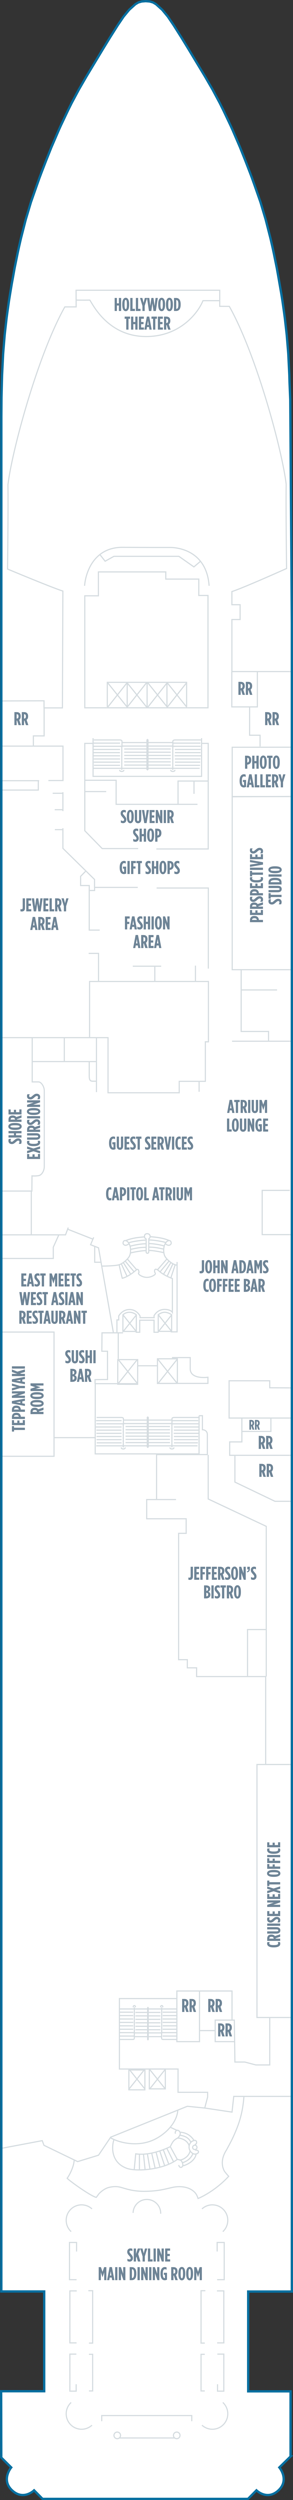 <?xml version="1.0" encoding="utf-8"?>
<!-- Generator: Adobe Illustrator 23.0.4, SVG Export Plug-In . SVG Version: 6.00 Build 0)  -->
<svg version="1.1" id="POA_DECK_05" xmlns="http://www.w3.org/2000/svg" xmlns:xlink="http://www.w3.org/1999/xlink" x="0px"
	 y="0px" width="126.209px" height="1073.406px" viewBox="0 0 126.209 1073.406"
	 style="enable-background:new 0 0 126.209 1073.406;" xml:space="preserve">
<rect x="0" y="0" width="126.209" height="1073.406" fill="#333333" stroke="none"/>
<style type="text/css">
	.New_x0020_Cabins_x0020_2019{fill:#EFF2F5;stroke:#FFFFFF;stroke-width:0.5;stroke-miterlimit:10;}
	.New_x0020_Cabins_x0020_2{fill:#EFF2F5;stroke:#FFFFFF;stroke-width:0.5;stroke-miterlimit:10;}
	.st0{fill:#FFFFFF;}
	.st1{fill:none;stroke:#D5DCE0;stroke-width:0.5;}
	.st2{fill:#6E8496;}
	.st3{fill:none;stroke:#076FA0;stroke-miterlimit:10;}
	.st4{fill:none;}
</style>
<g id="POA_DECK_05_BOTTOM">
	<path class="st0" d="M125.155,1054.691l-4.834,4.715c0,0,4.429,5.27-0.313,9.768c-4.887,4.633-9.542,0.055-9.542,0.055
		l-3.652,3.678h-88.48l-3.647-3.678c0,0-4.654,4.578-9.54-0.055c-4.743-4.498-0.314-9.768-0.314-9.768l-4.274-4.238l-0.057-28.482
		h18.541v-42.84H0.583V267.682l0.006-88.73l0.059-8.34l0.162-6.452l0.09-3.219L1.347,152l0.127-1.642l0.54-6.506l0.173-1.605
		l0.643-5.624l0.328-2.436l0.7-4.947l0.562-3.486l0.656-3.923l0.515-2.795l0.699-3.919l0.573-2.815l0.688-3.379l0.365-1.714
		l0.301-1.357l0.746-3.257l0.101-0.412l2.007-7.85l1.66-5.543l0.596-1.993l2.666-7.588l0.549-1.534l0.533-1.501l0.052-0.116
		l0.697-1.861l1.345-3.473l0.703-1.815l2.262-5.659l3.203-7.427l0.83-1.834l0.813-1.721l0.912-1.919l0.74-1.561l0.772-1.616
		l1.385-2.778l0.134-0.265l3.064-5.71l3.151-5.44l3.866-6.4L44.374,21l3.023-4.924l3.291-5.196l2.547-3.754l2.398-2.899l2.688-2.42
		l1.282-0.757l1.452-0.419l1.706-0.129l1.706,0.129l1.453,0.419l1.282,0.757l2.688,2.42l2.397,2.899l2.546,3.754l3.291,5.196
		L81.149,21l3.371,5.577l3.867,6.4l3.151,5.44l3.063,5.71l0.135,0.265l1.385,2.778l0.771,1.616l0.706,1.488l0.946,1.992l0.812,1.721
		l0.831,1.834l3.203,7.427l2.261,5.659l0.705,1.815l1.344,3.473l0.697,1.861l0.051,0.116l0.532,1.501l0.552,1.534l2.666,7.588
		l0.596,1.993l1.658,5.543l2.008,7.85l0.101,0.412l0.747,3.257l0.3,1.357l0.366,1.714l0.023,0.118l0.664,3.262l0.572,2.815
		l0.699,3.919l1.17,6.718l0.562,3.486l0.701,4.947l0.326,2.436l0.642,5.624l0.174,1.605l0.541,6.506l0.127,1.642l0.447,8.941
		l0.09,3.219l0.312,7.44l0.682,96.047V983.88h-18.802v42.853h18.248V1054.691z"/>
	<line class="st1" x1="46.385" y1="303.644" x2="54.77" y2="293.093"/>
	<line class="st1" x1="54.788" y1="303.601" x2="46.329" y2="293.093"/>
	<line class="st1" x1="54.77" y1="303.644" x2="63.155" y2="293.093"/>
	<line class="st1" x1="63.173" y1="303.601" x2="54.714" y2="293.093"/>
	<line class="st1" x1="63.655" y1="303.644" x2="72.04" y2="293.093"/>
	<line class="st1" x1="72.058" y1="303.601" x2="63.6" y2="293.093"/>
	<line class="st1" x1="72.04" y1="303.644" x2="80.426" y2="293.093"/>
	<line class="st1" x1="80.443" y1="303.601" x2="71.985" y2="293.093"/>
	<path class="st1" d="M126.114,288.34l-26.22,0.001v-22.343h3.533v-6.359h-3.533c0,0-0.021-4.447,0-5.653
		c4.593-1.414,23.544-9.896,23.544-9.896s-0.333-26.416-0.167-36.167c-1.586-13.85-12.583-55.167-24.497-76.382
		c-2.481-0.019-4.122-0.019-4.122-0.019v-6.901H32.77l0.03,7.143c-1.301,0-2.397,0-4.882,0.011
		c-11.914,21.216-22.911,62.533-24.497,76.382c0.166,9.751-0.167,36.167-0.167,36.167s19.236,8.036,23.829,9.45l-0.199,50.163
		h-7.925v-3.048l-18.336,0.068"/>
	<polygon class="st1" points="42.387,245.554 71.413,245.554 71.413,248.633 85.632,248.633 85.632,255.669 89.59,255.669 
		89.59,303.898 36.523,303.898 36.523,255.816 42.387,255.816 	"/>
	<path class="st1" d="M32.688,128.841c0,0,3.4,0.068,6,0c1.418,2.126,8.002,15.65,24.252,15.65c14.798,0,22.498-10.4,24.498-15.4
		c1.571,0.014,7.357,0,7.357,0"/>
	<path class="st1" d="M36.434,251.515c0.406-5.486,3.893-16.602,16.415-16.518c11.988,0.081,20.363,0.06,20.363,0.06
		s15.646-0.609,16.865,16.459"/>
	<polyline class="st1" points="43.1,238.189 45.285,240.963 49.067,238.862 77.053,238.862 83.524,243.4 86.298,241.047 	"/>
	<polyline class="st1" points="46.215,303.548 46.215,292.96 80.387,292.96 80.387,303.548 	"/>
	<line class="st1" x1="54.788" y1="292.893" x2="54.788" y2="303.601"/>
	<line class="st1" x1="63.362" y1="292.893" x2="63.362" y2="303.654"/>
	<line class="st1" x1="71.917" y1="293.08" x2="71.917" y2="303.548"/>
	<polyline class="st1" points="40.091,316.932 40.091,333.334 86.823,333.334 86.823,316.932 	"/>
	<polyline class="st1" points="40.021,319.175 36.521,319.175 36.521,356.675 44.021,364.341 59.521,364.341 	"/>
	<polyline class="st1" points="67.354,364.508 89.688,364.508 89.688,319.175 86.873,319.175 	"/>
	<polyline class="st1" points="99.855,288.341 99.855,303.508 107.521,303.508 107.521,315.675 112.021,315.675 112.021,320.508 	
		"/>
	<polyline class="st1" points="125.971,320.811 100.021,320.841 100.021,342.008 126.209,342.008 	"/>
	<polyline class="st1" points="125.971,341.978 100.021,342.084 100.021,416.341 126.209,416.341 	"/>
	<polyline class="st1" points="103.882,416.129 103.882,442.86 115.676,442.86 115.676,446.989 	"/>
	<line class="st1" x1="125.971" y1="447.053" x2="99.952" y2="447.053"/>
	<line class="st1" x1="119.345" y1="425.039" x2="103.882" y2="425.039"/>
	<polyline class="st1" points="59.331,381.012 40.724,381.012 40.724,377.605 27.097,364.239 27.097,355.591 	"/>
	<polyline class="st1" points="67.455,381.274 89.731,381.274 89.731,415.867 	"/>
	<line class="st1" x1="27.097" y1="348.253" x2="27.097" y2="340.129"/>
	<polyline class="st1" points="36.531,356.675 36.531,339.867 45.75,339.867 	"/>
	<polyline class="st1" points="19.003,303.939 19.003,315.962 14.374,315.962 14.374,320.341 	"/>
	<polyline class="st1" points="0.199,445.518 38.588,445.518 38.588,421.403 89.774,421.403 89.774,447.304 88.451,447.304 
		88.451,464.274 77.198,464.274 77.198,469.186 46.531,469.186 46.531,445.518 38.588,445.518 	"/>
	<path class="st1" d="M13.873,445.741v18.782c0,0,1.799,0,2.77,0s2.427,1.783,2.427,3.82c0,2.038,0,31.326,0,32.599
		c0,1.564-0.97,3.565-2.427,3.82c-1.457,0.254-2.86,0.102-2.86,0.102l-0.053,6.52H0.624"/>
	<line class="st1" x1="41.545" y1="455.789" x2="13.634" y2="455.789"/>
	<line class="st1" x1="27.701" y1="455.789" x2="27.701" y2="445.741"/>
	<path class="st1" d="M41.545,468.896v-23.401V468.896z"/>
	<polyline class="st1" points="29.394,527.062 28.227,530.188 0.387,530.188 	"/>
	<line class="st1" x1="13.485" y1="511.184" x2="13.485" y2="530.188"/>
	<polyline class="st1" points="124.87,511.091 112.938,511.091 112.938,530.091 125.77,530.091 	"/>
	<line class="st1" x1="50.855" y1="594.128" x2="59.255" y2="583.589"/>
	<line class="st1" x1="59.257" y1="594.098" x2="50.815" y2="583.578"/>
	
		<rect x="49.688" y="584.457" transform="matrix(0.002 -1 1 0.002 -533.844 642.854)" class="st1" width="10.588" height="8.576"/>
	<line class="st1" x1="67.998" y1="594.085" x2="76.383" y2="583.534"/>
	<line class="st1" x1="76.4" y1="594.043" x2="67.942" y2="583.534"/>
	<rect x="67.828" y="583.402" class="st1" width="8.576" height="10.588"/>
	<line class="st1" x1="53.05" y1="571.711" x2="58.71" y2="564.611"/>
	<line class="st1" x1="58.711" y1="571.691" x2="53.023" y2="564.602"/>
	<path class="st1" d="M52.936,571.647l0.011-7.135c0,0,1.075-1.087,2.825-1.087s2.954,1.097,2.954,1.097l-0.011,7.134
		L52.936,571.647z"/>
	<line class="st1" x1="68.268" y1="571.682" x2="73.917" y2="564.573"/>
	<line class="st1" x1="73.929" y1="571.654" x2="68.23" y2="564.573"/>
	<path class="st1" d="M68.153,571.619v-7.135c0,0,1.285-1.059,2.785-1.059s2.994,1.059,2.994,1.059v7.135H68.153z"/>
	<polyline class="st1" points="42.938,399.341 38.438,399.341 38.438,382.341 40.737,382.341 40.737,381.012 	"/>
	<polyline class="st1" points="38.188,409.341 42.438,409.341 42.438,421.341 	"/>
	<line class="st1" x1="84.188" y1="414.591" x2="84.188" y2="421.341"/>
	<line class="st1" x1="57.188" y1="414.841" x2="69.438" y2="414.841"/>
	<line class="st1" x1="66.688" y1="415.091" x2="66.688" y2="421.341"/>
	<polyline class="st1" points="41.01,607.828 41.01,624.23 85.741,624.23 85.741,607.828 	"/>
	<polyline class="st1" points="59.438,594.091 41.029,594.091 41.029,607.828 	"/>
	<path class="st1" d="M67.563,593.966h22v-2.642c0,0-7.623,1.101-7.623-3.644c0-1.5-0.002-4.798-0.002-4.798h-7.854"/>
	<polyline class="st1" points="76.271,541.842 76.271,571.841 73.521,571.841 	"/>
	<polyline class="st1" points="68.354,572.008 66.354,572.008 66.354,566.841 60.188,566.841 60.188,572.008 58.438,572.008 	"/>
	<polyline class="st1" points="40.354,531.258 39.021,534.425 42.438,535.758 48.854,572.258 53.019,572.258 	"/>
	<rect x="0.681" y="571.924" class="st1" width="22.59" height="53.334"/>
	<line class="st1" x1="23.271" y1="617.258" x2="41.021" y2="617.258"/>
	<polyline class="st1" points="48.854,572.258 43.938,572.258 43.87,580.16 46.297,580.16 46.314,592.293 40.938,592.341 
		40.938,594.091 	"/>
	<line class="st1" x1="50.938" y1="572.341" x2="50.938" y2="583.445"/>
	<polyline class="st1" points="125.687,595.896 116.188,595.841 116.188,592.841 98.688,592.841 98.688,608.841 125.83,608.841 	"/>
	<polyline class="st1" points="125.971,624.841 98.938,624.841 98.938,619.091 104.188,619.091 104.188,608.841 	"/>
	<polyline class="st1" points="116.688,609.091 116.688,614.591 103.938,614.591 	"/>
	<polyline class="st1" points="101.188,625.091 101.188,636.341 118.438,644.591 125.83,644.591 	"/>
	<polyline class="st1" points="116.188,866.091 116.188,886.591 110.188,886.591 105.438,885.341 101.188,885.341 100.938,867.341 
		92.688,867.341 92.688,876.591 100.938,876.591 	"/>
	<path class="st1" d="M85.741,607.828h1.447v6.014c0,0,2.125,0,2.125,2.125s0,8.559,0,8.559H67.438v19.316h-4.25v8.25h17v6.25h-3.25
		v54.25h3.75v3.5h4v3.75h29.75v37.75"/>
	<polyline class="st1" points="114.688,699.341 114.688,655.341 89.688,643.591 89.671,624.682 	"/>
	<polyline class="st1" points="99.938,867.341 99.938,854.841 85.938,854.841 85.938,876.591 76.188,876.591 76.188,854.841 
		85.938,854.841 	"/>
	<polyline class="st1" points="75.938,858.091 51.438,858.091 51.438,888.341 76.688,888.341 76.688,898.341 89.438,898.341 
		89.438,900.341 88.188,905.091 80.688,904.341 47.688,917.591 42.438,925.341 33.438,928.091 18.938,921.091 18.188,919.091 
		0.938,922.341 	"/>
	<polyline class="st1" points="125.545,900.091 100.688,900.091 99.938,906.841 88.188,905.091 	"/>
	<line class="st1" x1="55.609" y1="896.894" x2="62.373" y2="888.409"/>
	<line class="st1" x1="62.375" y1="896.87" x2="55.577" y2="888.399"/>
	
		<rect x="54.67" y="889.107" transform="matrix(0.002 -1 1 0.002 -833.714 950.162)" class="st1" width="8.525" height="6.905"/>
	<line class="st1" x1="64.449" y1="896.943" x2="71.201" y2="888.447"/>
	<line class="st1" x1="71.214" y1="896.909" x2="64.404" y2="888.447"/>
	<rect x="64.312" y="888.34" class="st1" width="6.906" height="8.525"/>
	<line class="st1" x1="85.938" y1="871.841" x2="92.563" y2="871.841"/>
	<line class="st1" x1="114.688" y1="699.341" x2="114.688" y2="719.841"/>
	<line class="st1" x1="59.331" y1="586.398" x2="67.85" y2="586.398"/>
	<polyline class="st1" points="107.521,303.508 110.855,303.508 110.855,288.341 	"/>
	<line class="st1" x1="0.34" y1="335.195" x2="16.855" y2="335.195"/>
	<polyline class="st1" points="20.842,335.128 27.125,335.127 27.125,320.347 0.526,320.347 	"/>
	<polyline class="st1" points="36.521,335.008 50.021,335.008 50.021,345.341 76.688,345.341 76.688,335.341 89.688,335.341 	"/>
	<line class="st1" x1="85.764" y1="468.756" x2="85.764" y2="464.264"/>
	<line class="st1" x1="83.563" y1="335.466" x2="83.563" y2="340.841"/>
	<line class="st1" x1="76.688" y1="345.341" x2="85.063" y2="345.341"/>
	<polyline class="st1" points="38.444,382.582 38.444,380.211 34.723,380.211 34.723,376.259 36.83,374.119 	"/>
	<polyline class="st1" points="0.584,339.216 16.5,339.216 16.5,335.341 	"/>
	<line class="st1" x1="22.688" y1="340.591" x2="27.188" y2="340.591"/>
	<line class="st1" x1="23.563" y1="347.654" x2="27.063" y2="347.654"/>
	<line class="st1" x1="23.625" y1="356.216" x2="27.125" y2="356.216"/>
	<path class="st1" d="M38.438,455.779c0,0,0,4.375,0,6.188s0.437,2.25,1.562,2.25s1.688,0,1.688,0"/>
	<path class="st1" d="M43.846,543.601c1.541,0,5.906-0.103,7.447-0.565c1.541-0.462,3.955-2.465,4.571-3.954s0.667-4.725-1.13-6.163
		c-1.489-0.873-1.849,0.514-1.695,1.079c0.873,1.489,2.414,0.051,2.414,0.051"/>
	<path class="st1" d="M76.251,543.208c-0.307-0.051-0.575-0.108-0.789-0.172c-1.541-0.462-3.955-2.465-4.571-3.954
		c-0.616-1.489-0.667-4.725,1.13-6.163c1.489-0.873,1.849,0.514,1.695,1.079c-0.873,1.489-2.414,0.051-2.414,0.051"/>
	<path class="st1" d="M50.368,572.257v-5.546h0.771v-1.695c0,0,1.489-2.773,4.673-2.773c3.184,0,4.52,2.825,4.52,2.825v0.667h6.059
		l-0.051-0.77c0,0,1.284-2.773,4.622-2.773c2.619,0.051,3.287,1.232,3.287,1.232v-14.482c0,0-3.441-1.181-5.701-3.184
		c-2.26-2.003-2.054,0.257-1.849,0.565c0.205,0.308,0.359,0.616-0.052,0.976c-0.411,0.359-3.287,2.311-6.522,0.103
		c-0.411-0.411-0.668-0.616-0.257-1.078c0,0-0.052-2.106-1.284-0.976c-1.232,1.13-3.697,2.927-5.906,3.492
		c-0.359-1.181-1.335-5.7-1.335-5.7"/>
	<line class="st1" x1="52.32" y1="542.779" x2="54.785" y2="548.12"/>
	<line class="st1" x1="53.09" y1="542.06" x2="56.274" y2="547.042"/>
	<line class="st1" x1="53.963" y1="541.495" x2="57.764" y2="546.066"/>
	<line class="st1" x1="54.888" y1="540.622" x2="58.894" y2="545.193"/>
	<line class="st1" x1="74.403" y1="542.779" x2="71.938" y2="548.12"/>
	<line class="st1" x1="73.633" y1="542.06" x2="70.449" y2="547.042"/>
	<line class="st1" x1="72.76" y1="541.495" x2="68.959" y2="546.066"/>
	<line class="st1" x1="71.835" y1="540.622" x2="67.83" y2="545.193"/>
	<line class="st1" x1="73.581" y1="548.685" x2="75.463" y2="543.036"/>
	<path class="st1" d="M62.95,531.975c0,0.915,0,4.865,0,5.571c0,0.707,1.123,0.79,1.123-0.083s0.041-5.613,0.041-5.613
		c0.957-0.499,0.707-2.204-0.79-2.162C61.87,529.73,61.994,531.642,62.95,531.975z"/>
	<path class="st1" d="M53.97,532.723c2.996-1.234,5.779-1.455,8.232-1.663"/>
	<path class="st1" d="M55.55,533.555c1.164-0.415,5.03-1.081,7.109-1.081"/>
	<path class="st1" d="M56.09,535.051c1.497-0.416,4.158-0.997,6.777-1.039"/>
	<path class="st1" d="M56.423,536.382c1.33-0.249,3.534-0.873,6.444-0.832"/>
	<path class="st1" d="M56.215,537.961c1.538-0.416,5.072-1.039,6.735-0.997"/>
	<path class="st1" d="M72.929,532.64c-2.996-1.234-5.779-1.455-8.232-1.663"/>
	<path class="st1" d="M71.349,533.472c-1.164-0.416-5.03-1.081-7.109-1.081"/>
	<path class="st1" d="M70.809,534.968c-1.497-0.416-4.158-0.997-6.777-1.039"/>
	<path class="st1" d="M70.476,536.299c-1.331-0.249-3.534-0.873-6.444-0.832"/>
	<path class="st1" d="M70.684,537.878c-1.538-0.416-5.072-1.039-6.735-0.997"/>
	<polyline class="st1" points="0.483,540.322 22.95,540.322 22.95,535.503 25.294,530.293 	"/>
	<polyline class="st1" points="40.793,535.178 40.793,541.95 43.398,541.95 	"/>
	<line class="st1" x1="29.065" y1="527.729" x2="39.995" y2="532.023"/>
	<line class="st1" x1="67.438" y1="643.841" x2="75.813" y2="643.841"/>
	<polyline class="st1" points="114.625,699.654 106.625,699.654 106.625,719.779 	"/>
	<path class="st1" d="M31.938,927.591c-0.125,2.333-1.583,5.667-3,7.667c1.042,1.125,9.625,7.333,12.5,8.208
		c0.464-0.547,1.125-1.5,1.125-1.5s2.039-2.312,4.556-2.841c1.931-0.406,3.388-0.44,5.194,0.091c2.625,0.75,5.375,1.75,10.75,1.625
		s8.25-1,11-1.625s7.127-0.735,9.875,2.125c0.917,0.94,1.375,2.592,1.375,2.592s6.856-2.687,13.189-9.521
		c-0.611-0.654-1.518-1.749-1.725-2.044c-0.312-0.446-2.545-4.152,0.785-9.277c1.875-3.459,2.69-4.973,4-8.125
		c1.333-3.208,3-7.75,3.5-14.75"/>
	<path class="st1" d="M47.711,917.909c3.221,1.889,10.79,3.948,17.665,1.183c5.438-2.188,10.813-7.438,11.216-13.068"/>
	<path class="st1" d="M49.125,918.529c-1.062,3-1.445,9.788,5.315,12.388c4.332,1.666,16.185,0.612,21.927-3.769
		c0,0,1,0.17,1.445,0.377c0.58,0.271,1.102,1.799,0.923,2.286c-0.531,1.453-1.803,0.541-1.677-0.276"/>
	<path class="st1" d="M75.613,916.089c-0.565-0.88,0.762-2.239,1.759-0.88c0.691,0.942-0.125,1.947-0.502,2.45
		c-0.377,0.503-1.256,0.565-2.199,1.696c-0.598,0.718-1.319,2.324-1.319,2.324c-3.832,1.822-9.613,3.833-14.89,3.079l-0.648,6.77"/>
	<path class="st1" d="M84.105,923.299c1.041-0.583,2.333,0.958,0.416,1.5c-1.517,0.429-2.83-1.15-3.041-2.375
		c-0.209-1.208,0.288-2.976,2.166-3.417c1.417-0.333,1.292,1.958,0.25,1.625"/>
	<path class="st1" d="M84.855,921.985c0,0.517-0.42,0.938-0.938,0.938c-0.518,0-0.937-0.42-0.937-0.938
		c0-0.518,0.42-0.938,0.937-0.938C84.435,921.047,84.855,921.467,84.855,921.985z"/>
	<path class="st1" d="M77.617,915.481c1.254,0.047,3.95,0.508,5.867,3.383"/>
	<path class="st1" d="M77.522,916.782c0.781,0.118,3.494,0.415,4.66,2.957"/>
	<path class="st1" d="M76.292,918.012c1-0.167,4.306,0.515,5.181,3.265"/>
	<path class="st1" d="M78.871,929.887c0.828-0.118,4.968-1.703,5.583-4.896"/>
	<path class="st1" d="M78.681,928.563c0.835-0.335,3.193-1.064,4.376-3.809"/>
	<path class="st1" d="M77.396,927.424c1.014,0.019,4.062-1.265,4.525-4.113"/>
	<line class="st1" x1="73.375" y1="913.341" x2="76.313" y2="914.716"/>
	<line class="st1" x1="73.351" y1="921.68" x2="76.367" y2="927.147"/>
	<line class="st1" x1="71.938" y1="922.529" x2="74.75" y2="928.154"/>
	<line class="st1" x1="70.375" y1="923.091" x2="72.75" y2="929.341"/>
	<line class="st1" x1="68.813" y1="923.529" x2="70.938" y2="929.904"/>
	<line class="st1" x1="67.25" y1="924.091" x2="68.875" y2="930.404"/>
	<line class="st1" x1="65.375" y1="924.591" x2="66.875" y2="931.154"/>
	<line class="st1" x1="63.5" y1="924.841" x2="64.625" y2="931.404"/>
	<line class="st1" x1="61.813" y1="924.966" x2="62.5" y2="931.591"/>
	<line class="st1" x1="60.063" y1="925.029" x2="60.063" y2="931.654"/>
	<path class="st1" d="M86.995,948.41c2.694-2.48,6.89-2.305,9.37,0.389c2.479,2.694,2.306,6.89-0.389,9.369"/>
	<path class="st1" d="M39.633,948.41c-2.694-2.48-6.89-2.305-9.37,0.389c-2.479,2.694-2.306,6.89,0.389,9.369"/>
	<path class="st1" d="M86.995,1041.254c2.694,2.479,6.89,2.305,9.37-0.389c2.479-2.694,2.306-6.89-0.389-9.369"/>
	<path class="st1" d="M39.633,1041.254c-2.694,2.479-6.89,2.305-9.37-0.389c-2.479-2.694-2.306-6.89,0.389-9.369"/>
	<path class="st1" d="M57.324,950.114c0.098-3.282,2.84-5.865,6.124-5.768c3.281,0.099,5.865,2.84,5.767,6.123"/>
	<polyline class="st1" points="32.978,966.698 32.978,962.809 29.935,962.809 29.935,978.789 32.978,978.789 	"/>
	<polyline class="st1" points="33.062,983.608 30.103,983.608 30.103,1005.928 32.978,1005.928 	"/>
	<polyline class="st1" points="32.894,1010.747 30.103,1010.747 30.103,1026.642 32.809,1026.642 32.809,1023.682 	"/>
	<polyline class="st1" points="38.051,983.523 39.911,983.523 39.911,1006.012 38.305,1006.012 	"/>
	<polyline class="st1" points="38.305,1010.831 39.911,1010.831 39.911,1026.557 38.305,1026.557 	"/>
	<polyline class="st1" points="93.535,966.698 93.535,962.809 96.578,962.809 96.578,978.789 93.535,978.789 	"/>
	<polyline class="st1" points="93.45,983.608 96.409,983.608 96.409,1005.928 93.535,1005.928 	"/>
	<polyline class="st1" points="93.619,1010.747 96.409,1010.747 96.409,1026.642 93.704,1026.642 93.704,1023.682 	"/>
	<polyline class="st1" points="88.462,983.523 86.602,983.523 86.602,1006.012 88.208,1006.012 	"/>
	<polyline class="st1" points="88.208,1010.831 86.602,1010.831 86.602,1026.557 88.208,1026.557 	"/>
	<polyline class="st1" points="43.822,1039.561 43.822,1037.131 82.601,1037.131 82.601,1039.561 	"/>
	<line class="st1" x1="51.431" y1="1046.75" x2="75.103" y2="1046.75"/>
	<path class="st1" d="M51.922,1045.636c0,0.782-0.635,1.417-1.417,1.417s-1.417-0.635-1.417-1.417c0-0.783,0.635-1.418,1.417-1.418
		S51.922,1044.853,51.922,1045.636z"/>
	<path class="st1" d="M77.539,1045.636c0,0.782-0.635,1.417-1.417,1.417s-1.418-0.635-1.418-1.417c0-0.783,0.635-1.418,1.418-1.418
		S77.539,1044.853,77.539,1045.636z"/>
	<path class="st1" d="M75.38,317.701c-0.509,0-0.922,0.238-0.922,0.538"/>
	<line class="st1" x1="86.528" y1="317.701" x2="75.38" y2="317.701"/>
	<line class="st1" x1="74.458" y1="318.238" x2="74.458" y2="320.322"/>
	<line class="st1" x1="74.458" y1="320.322" x2="52.544" y2="320.322"/>
	<path class="st1" d="M52.544,318.238c0-0.299-0.405-0.538-0.915-0.538"/>
	<line class="st1" x1="52.544" y1="320.322" x2="52.544" y2="318.238"/>
	<line class="st1" x1="51.629" y1="317.701" x2="40.415" y2="317.701"/>
	<line class="st1" x1="63.748" y1="330.545" x2="63.748" y2="317.508"/>
	<line class="st1" x1="63.303" y1="330.545" x2="63.303" y2="317.508"/>
	<line class="st1" x1="86.009" y1="329.878" x2="63.748" y2="329.878"/>
	<line class="st1" x1="63.748" y1="317.508" x2="63.303" y2="317.508"/>
	<line class="st1" x1="63.748" y1="330.545" x2="63.303" y2="330.545"/>
	<line class="st1" x1="63.303" y1="329.878" x2="40.24" y2="329.878"/>
	<line class="st1" x1="63.303" y1="328.499" x2="53.494" y2="328.499"/>
	<line class="st1" x1="63.303" y1="327.116" x2="53.494" y2="327.116"/>
	<line class="st1" x1="63.303" y1="325.734" x2="53.494" y2="325.734"/>
	<line class="st1" x1="63.303" y1="324.352" x2="53.494" y2="324.352"/>
	<line class="st1" x1="63.303" y1="322.97" x2="53.494" y2="322.97"/>
	<line class="st1" x1="63.303" y1="321.587" x2="53.494" y2="321.587"/>
	<line class="st1" x1="63.303" y1="318.825" x2="52.606" y2="318.825"/>
	<line class="st1" x1="73.558" y1="328.499" x2="63.748" y2="328.499"/>
	<line class="st1" x1="73.558" y1="327.116" x2="63.748" y2="327.116"/>
	<line class="st1" x1="73.558" y1="325.734" x2="63.748" y2="325.734"/>
	<line class="st1" x1="73.558" y1="324.352" x2="63.748" y2="324.352"/>
	<line class="st1" x1="73.558" y1="322.97" x2="63.748" y2="322.97"/>
	<line class="st1" x1="73.558" y1="321.587" x2="63.748" y2="321.587"/>
	<line class="st1" x1="74.526" y1="318.825" x2="63.748" y2="318.825"/>
	<line class="st1" x1="40.158" y1="319.061" x2="51.709" y2="319.061"/>
	<line class="st1" x1="40.316" y1="320.425" x2="52.92" y2="320.425"/>
	<line class="st1" x1="40.081" y1="321.784" x2="51.709" y2="321.784"/>
	<line class="st1" x1="40.316" y1="323.146" x2="51.663" y2="323.146"/>
	<line class="st1" x1="74.43" y1="319.061" x2="86.323" y2="319.061"/>
	<line class="st1" x1="74.353" y1="320.425" x2="86.404" y2="320.425"/>
	<line class="st1" x1="75.34" y1="321.784" x2="86.481" y2="321.784"/>
	<line class="st1" x1="75.34" y1="323.146" x2="86.404" y2="323.146"/>
	<path class="st1" d="M51.557,330.702c0,0.287,0.4,0.521,0.893,0.521c0.494,0,0.891-0.234,0.891-0.521l0,0"/>
	<line class="st1" x1="53.341" y1="330.702" x2="53.341" y2="330.545"/>
	<line class="st1" x1="51.557" y1="330.702" x2="51.557" y2="330.545"/>
	<path class="st1" d="M73.558,330.702c0,0.287,0.398,0.521,0.886,0.521c0.497,0,0.896-0.234,0.896-0.521l0,0"/>
	<line class="st1" x1="75.34" y1="330.702" x2="75.34" y2="330.545"/>
	<line class="st1" x1="73.558" y1="330.702" x2="73.558" y2="330.545"/>
	<line class="st1" x1="52.462" y1="330.545" x2="52.462" y2="320.453"/>
	<line class="st1" x1="40.395" y1="325.87" x2="51.709" y2="325.87"/>
	<line class="st1" x1="40.395" y1="327.229" x2="51.709" y2="327.229"/>
	<line class="st1" x1="40.473" y1="328.593" x2="51.709" y2="328.593"/>
	<line class="st1" x1="40.316" y1="324.506" x2="51.709" y2="324.506"/>
	<line class="st1" x1="74.433" y1="330.545" x2="74.433" y2="320.269"/>
	<line class="st1" x1="75.34" y1="325.87" x2="86.323" y2="325.87"/>
	<line class="st1" x1="75.34" y1="327.229" x2="86.246" y2="327.229"/>
	<line class="st1" x1="75.34" y1="328.593" x2="86.168" y2="328.593"/>
	<line class="st1" x1="75.214" y1="324.506" x2="86.563" y2="324.506"/>
	<path class="st1" d="M57.356,875.652c0.273,0,0.495-0.256,0.495-0.578"/>
	<line class="st1" x1="51.371" y1="875.652" x2="57.356" y2="875.652"/>
	<line class="st1" x1="57.851" y1="875.074" x2="57.851" y2="872.833"/>
	<line class="st1" x1="57.851" y1="872.833" x2="69.616" y2="872.833"/>
	<path class="st1" d="M69.616,875.074c0,0.322,0.218,0.578,0.491,0.578"/>
	<line class="st1" x1="69.616" y1="872.833" x2="69.616" y2="875.074"/>
	<line class="st1" x1="70.107" y1="875.652" x2="76.128" y2="875.652"/>
	<line class="st1" x1="63.601" y1="861.839" x2="63.601" y2="875.859"/>
	<line class="st1" x1="63.84" y1="861.839" x2="63.84" y2="875.859"/>
	<line class="st1" x1="51.65" y1="862.556" x2="63.601" y2="862.556"/>
	<line class="st1" x1="63.601" y1="875.859" x2="63.84" y2="875.859"/>
	<line class="st1" x1="63.601" y1="861.839" x2="63.84" y2="861.839"/>
	<line class="st1" x1="63.84" y1="862.556" x2="76.222" y2="862.556"/>
	<line class="st1" x1="63.84" y1="864.041" x2="69.106" y2="864.041"/>
	<line class="st1" x1="63.84" y1="865.527" x2="69.106" y2="865.527"/>
	<line class="st1" x1="63.84" y1="867.013" x2="69.106" y2="867.013"/>
	<line class="st1" x1="63.84" y1="868.5" x2="69.106" y2="868.5"/>
	<line class="st1" x1="63.84" y1="869.986" x2="69.106" y2="869.986"/>
	<line class="st1" x1="63.84" y1="871.472" x2="69.106" y2="871.472"/>
	<line class="st1" x1="63.84" y1="874.443" x2="69.582" y2="874.443"/>
	<line class="st1" x1="58.334" y1="864.041" x2="63.601" y2="864.041"/>
	<line class="st1" x1="58.334" y1="865.527" x2="63.601" y2="865.527"/>
	<line class="st1" x1="58.334" y1="867.013" x2="63.601" y2="867.013"/>
	<line class="st1" x1="58.334" y1="868.5" x2="63.601" y2="868.5"/>
	<line class="st1" x1="58.334" y1="869.986" x2="63.601" y2="869.986"/>
	<line class="st1" x1="58.334" y1="871.472" x2="63.601" y2="871.472"/>
	<line class="st1" x1="57.814" y1="874.443" x2="63.601" y2="874.443"/>
	<line class="st1" x1="76.265" y1="874.189" x2="70.064" y2="874.189"/>
	<line class="st1" x1="76.181" y1="872.722" x2="69.414" y2="872.722"/>
	<line class="st1" x1="76.307" y1="871.261" x2="70.064" y2="871.261"/>
	<line class="st1" x1="76.181" y1="869.796" x2="70.089" y2="869.796"/>
	<line class="st1" x1="57.866" y1="874.189" x2="51.481" y2="874.189"/>
	<line class="st1" x1="57.908" y1="872.722" x2="51.438" y2="872.722"/>
	<line class="st1" x1="57.378" y1="871.261" x2="51.396" y2="871.261"/>
	<line class="st1" x1="57.378" y1="869.796" x2="51.438" y2="869.796"/>
	<path class="st1" d="M70.145,861.671c0-0.309-0.215-0.561-0.479-0.561c-0.265,0-0.478,0.252-0.478,0.561l0,0"/>
	<line class="st1" x1="69.188" y1="861.671" x2="69.188" y2="861.839"/>
	<line class="st1" x1="70.145" y1="861.671" x2="70.145" y2="861.839"/>
	<path class="st1" d="M58.334,861.671c0-0.309-0.213-0.561-0.476-0.561c-0.266,0-0.481,0.252-0.481,0.561l0,0"/>
	<line class="st1" x1="57.378" y1="861.671" x2="57.378" y2="861.839"/>
	<line class="st1" x1="58.334" y1="861.671" x2="58.334" y2="861.839"/>
	<line class="st1" x1="69.66" y1="861.839" x2="69.66" y2="872.693"/>
	<line class="st1" x1="76.138" y1="866.867" x2="70.064" y2="866.867"/>
	<line class="st1" x1="76.138" y1="865.406" x2="70.064" y2="865.406"/>
	<line class="st1" x1="76.096" y1="863.939" x2="70.064" y2="863.939"/>
	<line class="st1" x1="76.181" y1="868.333" x2="70.064" y2="868.333"/>
	<line class="st1" x1="57.865" y1="861.839" x2="57.865" y2="872.89"/>
	<line class="st1" x1="57.378" y1="866.867" x2="51.481" y2="866.867"/>
	<line class="st1" x1="57.378" y1="865.406" x2="51.523" y2="865.406"/>
	<line class="st1" x1="57.378" y1="863.939" x2="51.564" y2="863.939"/>
	<line class="st1" x1="57.445" y1="868.333" x2="51.353" y2="868.333"/>
	<path class="st1" d="M74.954,608.595c-0.486,0-0.879,0.238-0.879,0.537"/>
	<line class="st1" x1="85.585" y1="608.595" x2="74.954" y2="608.595"/>
	<line class="st1" x1="74.074" y1="609.132" x2="74.074" y2="611.216"/>
	<line class="st1" x1="74.074" y1="611.216" x2="53.176" y2="611.216"/>
	<path class="st1" d="M53.176,609.132c0-0.299-0.387-0.537-0.873-0.537"/>
	<line class="st1" x1="53.176" y1="611.216" x2="53.176" y2="609.132"/>
	<line class="st1" x1="52.303" y1="608.595" x2="41.607" y2="608.595"/>
	<line class="st1" x1="63.861" y1="621.44" x2="63.861" y2="608.403"/>
	<line class="st1" x1="63.436" y1="621.44" x2="63.436" y2="608.403"/>
	<line class="st1" x1="85.09" y1="620.773" x2="63.861" y2="620.773"/>
	<line class="st1" x1="63.861" y1="608.403" x2="63.436" y2="608.403"/>
	<line class="st1" x1="63.861" y1="621.44" x2="63.436" y2="621.44"/>
	<line class="st1" x1="63.436" y1="620.773" x2="41.441" y2="620.773"/>
	<line class="st1" x1="63.436" y1="619.393" x2="54.082" y2="619.393"/>
	<line class="st1" x1="63.436" y1="618.011" x2="54.082" y2="618.011"/>
	<line class="st1" x1="63.436" y1="616.628" x2="54.082" y2="616.628"/>
	<line class="st1" x1="63.436" y1="615.247" x2="54.082" y2="615.247"/>
	<line class="st1" x1="63.436" y1="613.865" x2="54.082" y2="613.865"/>
	<line class="st1" x1="63.436" y1="612.482" x2="54.082" y2="612.482"/>
	<line class="st1" x1="63.436" y1="609.72" x2="53.234" y2="609.72"/>
	<line class="st1" x1="73.215" y1="619.393" x2="63.861" y2="619.393"/>
	<line class="st1" x1="73.215" y1="618.011" x2="63.861" y2="618.011"/>
	<line class="st1" x1="73.215" y1="616.628" x2="63.861" y2="616.628"/>
	<line class="st1" x1="73.215" y1="615.247" x2="63.861" y2="615.247"/>
	<line class="st1" x1="73.215" y1="613.865" x2="63.861" y2="613.865"/>
	<line class="st1" x1="73.215" y1="612.482" x2="63.861" y2="612.482"/>
	<line class="st1" x1="74.14" y1="609.72" x2="63.861" y2="609.72"/>
	<line class="st1" x1="41.363" y1="609.956" x2="52.379" y2="609.956"/>
	<line class="st1" x1="41.514" y1="611.32" x2="53.534" y2="611.32"/>
	<line class="st1" x1="41.29" y1="612.678" x2="52.379" y2="612.678"/>
	<line class="st1" x1="41.514" y1="614.041" x2="52.334" y2="614.041"/>
	<line class="st1" x1="74.048" y1="609.956" x2="85.39" y2="609.956"/>
	<line class="st1" x1="73.974" y1="611.32" x2="85.468" y2="611.32"/>
	<line class="st1" x1="74.915" y1="612.678" x2="85.54" y2="612.678"/>
	<line class="st1" x1="74.915" y1="614.041" x2="85.468" y2="614.041"/>
	<path class="st1" d="M52.234,621.596c0,0.286,0.382,0.521,0.852,0.521c0.471,0,0.85-0.234,0.85-0.521l0,0"/>
	<line class="st1" x1="53.935" y1="621.596" x2="53.935" y2="621.44"/>
	<line class="st1" x1="52.234" y1="621.596" x2="52.234" y2="621.44"/>
	<path class="st1" d="M73.215,621.596c0,0.286,0.38,0.521,0.845,0.521c0.474,0,0.855-0.234,0.855-0.521l0,0"/>
	<line class="st1" x1="74.915" y1="621.596" x2="74.915" y2="621.44"/>
	<line class="st1" x1="73.215" y1="621.596" x2="73.215" y2="621.44"/>
	<line class="st1" x1="53.097" y1="621.44" x2="53.097" y2="611.347"/>
	<line class="st1" x1="41.589" y1="616.765" x2="52.379" y2="616.765"/>
	<line class="st1" x1="41.589" y1="618.124" x2="52.379" y2="618.124"/>
	<line class="st1" x1="41.664" y1="619.488" x2="52.379" y2="619.488"/>
	<line class="st1" x1="41.514" y1="615.401" x2="52.379" y2="615.401"/>
	<line class="st1" x1="74.05" y1="621.44" x2="74.05" y2="611.164"/>
	<line class="st1" x1="74.915" y1="616.765" x2="85.39" y2="616.765"/>
	<line class="st1" x1="74.915" y1="618.124" x2="85.316" y2="618.124"/>
	<line class="st1" x1="74.915" y1="619.488" x2="85.242" y2="619.488"/>
	<line class="st1" x1="74.795" y1="615.401" x2="85.619" y2="615.401"/>
	<polyline class="st1" points="126.209,866.216 110.688,866.216 110.688,757.591 126.209,757.591 	"/>
	<path class="st2" d="M49.383,127.929h0.975v2.319h0.848v-2.319h0.976v5.597h-0.976v-2.351h-0.848v2.351h-0.975V127.929z
		 M52.663,130.872v-0.288c0-1.847,0.6-2.734,1.487-2.734s1.487,0.887,1.487,2.734v0.288c0,1.847-0.6,2.735-1.487,2.735
		S52.663,132.719,52.663,130.872z M54.646,130.872v-0.288c0-1.439-0.2-1.839-0.496-1.839s-0.496,0.4-0.496,1.839v0.288
		c0,1.439,0.2,1.839,0.496,1.839S54.646,132.311,54.646,130.872z M56.119,127.929h0.976v4.67h1.031v0.927h-2.007V127.929z
		 M58.519,127.929h0.976v4.67h1.031v0.927h-2.007V127.929z M61.35,131.32l-1.04-3.391h1.007l0.528,2.095l0.536-2.095h0.983
		l-1.039,3.391v2.207H61.35V131.32z M63.311,127.929h1l0.408,3.43l0.488-3.43h0.903l0.48,3.43l0.416-3.43h0.976l-0.848,5.613h-1.023
		l-0.463-3.318l-0.464,3.318h-1.023L63.311,127.929z M68.134,130.872v-0.288c0-1.847,0.6-2.734,1.487-2.734
		c0.888,0,1.487,0.887,1.487,2.734v0.288c0,1.847-0.6,2.735-1.487,2.735C68.734,133.606,68.134,132.719,68.134,130.872z
		 M70.118,130.872v-0.288c0-1.439-0.2-1.839-0.496-1.839s-0.496,0.4-0.496,1.839v0.288c0,1.439,0.2,1.839,0.496,1.839
		S70.118,132.311,70.118,130.872z M71.495,130.872v-0.288c0-1.847,0.6-2.734,1.487-2.734c0.887,0,1.487,0.887,1.487,2.734v0.288
		c0,1.847-0.6,2.735-1.487,2.735C72.094,133.606,71.495,132.719,71.495,130.872z M73.478,130.872v-0.288
		c0-1.439-0.2-1.839-0.496-1.839c-0.296,0-0.496,0.4-0.496,1.839v0.288c0,1.439,0.2,1.839,0.496,1.839
		C73.277,132.711,73.478,132.311,73.478,130.872z M74.951,127.929h0.911c1.248,0,1.959,0.904,1.959,2.703v0.192
		c0,1.799-0.711,2.703-1.959,2.703h-0.911V127.929z M75.966,132.631c0.464,0,0.864-0.408,0.864-1.807v-0.192
		c0-1.399-0.4-1.807-0.864-1.807h-0.04v3.806H75.966z M54.378,136.857h-0.688v-0.928h2.351v0.928h-0.688v4.669h-0.976V136.857z
		 M56.451,135.929h0.976v2.319h0.848v-2.319h0.975v5.597h-0.975v-2.351h-0.848v2.351h-0.976V135.929z M59.827,135.929h2.143v0.928
		h-1.167v1.391h1.031v0.928h-1.031v1.423h1.191v0.927h-2.167V135.929z M63.25,135.914h1.04l1.063,5.613h-0.976l-0.184-1.111h-0.888
		l-0.176,1.111h-0.944L63.25,135.914z M64.05,139.536l-0.296-1.847l-0.304,1.847H64.05z M65.93,136.857h-0.688v-0.928h2.351v0.928
		h-0.688v4.669H65.93V136.857z M68.002,135.929h2.143v0.928h-1.167v1.391h1.031v0.928h-1.031v1.423h1.191v0.927h-2.167V135.929z
		 M70.642,135.929h1.008c1,0,1.727,0.528,1.727,1.783v0.072c0,0.728-0.288,1.191-0.656,1.471l0.751,2.271h-1.04l-0.631-1.951h-0.184
		v1.951h-0.976V135.929z M71.666,138.696c0.424,0,0.736-0.248,0.736-0.903v-0.064c0-0.704-0.336-0.888-0.76-0.888h-0.024v1.855
		H71.666z"/>
	<path class="st2" d="M53.815,393.455h2.039v0.928h-1.063v1.407h0.927v0.928h-0.927v2.334h-0.976V393.455z M56.879,393.439h1.039
		l1.063,5.613h-0.976l-0.184-1.111h-0.888l-0.176,1.111h-0.943L56.879,393.439z M57.679,397.061l-0.296-1.847l-0.304,1.847H57.679z
		 M59.16,398.86v-1.016c0.344,0.2,0.616,0.312,0.879,0.312c0.28,0,0.52-0.136,0.52-0.48v-0.016c0-0.256-0.08-0.448-0.544-0.976
		c-0.664-0.751-0.936-1.111-0.936-1.791v-0.016c0-0.896,0.584-1.463,1.359-1.463c0.392,0,0.624,0.056,0.863,0.176v1.015
		c-0.304-0.176-0.487-0.256-0.743-0.256c-0.272,0-0.504,0.176-0.504,0.48v0.016c0,0.264,0.08,0.36,0.543,0.896
		c0.768,0.887,0.936,1.231,0.936,1.871v0.016c0,0.88-0.616,1.463-1.383,1.463C59.767,399.092,59.439,398.996,59.16,398.86z
		 M61.879,393.455h0.976v2.319h0.848v-2.319h0.976v5.597h-0.976v-2.351h-0.848v2.351h-0.976V393.455z M65.271,393.455h0.976v5.597
		h-0.976V393.455z M66.744,396.397v-0.288c0-1.847,0.6-2.734,1.487-2.734c0.887,0,1.487,0.887,1.487,2.734v0.288
		c0,1.847-0.6,2.735-1.487,2.735C67.343,399.132,66.744,398.244,66.744,396.397z M68.727,396.397v-0.288
		c0-1.439-0.2-1.839-0.496-1.839c-0.296,0-0.496,0.4-0.496,1.839v0.288c0,1.439,0.2,1.839,0.496,1.839
		C68.526,398.236,68.727,397.836,68.727,396.397z M70.2,393.455h0.911l0.983,2.831v-2.831h0.952v5.597h-0.864l-1.031-2.966v2.966
		H70.2V393.455z M58.407,401.439h1.04l1.063,5.613h-0.976l-0.184-1.111h-0.887l-0.176,1.111h-0.943L58.407,401.439z M59.207,405.061
		l-0.296-1.847l-0.304,1.847H59.207z M60.808,401.455h1.007c1,0,1.727,0.528,1.727,1.783v0.072c0,0.728-0.288,1.191-0.656,1.471
		l0.752,2.271h-1.04l-0.632-1.951h-0.184v1.951h-0.976V401.455z M61.831,404.221c0.424,0,0.735-0.248,0.735-0.903v-0.064
		c0-0.704-0.335-0.888-0.759-0.888h-0.024v1.855H61.831z M63.992,401.455h2.143v0.928h-1.167v1.391h1.032v0.928h-1.032v1.423h1.191
		v0.927h-2.167V401.455z M67.415,401.439h1.04l1.063,5.613h-0.976l-0.184-1.111h-0.887l-0.176,1.111h-0.943L67.415,401.439z
		 M68.214,405.061l-0.296-1.847l-0.304,1.847H68.214z"/>
	<path class="st2" d="M45.681,512.664v-0.192c0-1.967,0.728-2.742,1.639-2.742c0.272,0,0.432,0.032,0.64,0.128v1.007
		c-0.2-0.12-0.36-0.184-0.543-0.184c-0.432,0-0.744,0.384-0.744,1.783v0.208c0,1.479,0.312,1.783,0.759,1.783
		c0.152,0,0.344-0.056,0.544-0.176v0.959c-0.224,0.128-0.44,0.168-0.72,0.168C46.361,515.407,45.681,514.615,45.681,512.664z
		 M49.249,509.754h1.04l1.063,5.613h-0.976l-0.184-1.111h-0.888l-0.176,1.111h-0.944L49.249,509.754z M50.048,513.376l-0.296-1.847
		l-0.304,1.847H50.048z M51.649,509.77h0.872c1.063,0,1.807,0.575,1.807,1.887v0.016c0,1.263-0.704,1.863-1.695,1.935h-0.008v1.759
		h-0.976V509.77z M52.632,512.704c0.408-0.024,0.72-0.32,0.72-1v-0.016c0-0.712-0.271-1.016-0.695-1.016h-0.032v2.031H52.632z
		 M54.745,509.77h0.976v5.597h-0.976V509.77z M56.833,510.697h-0.688v-0.927h2.351v0.927h-0.688v4.669h-0.976V510.697z
		 M58.649,512.712v-0.288c0-1.847,0.6-2.734,1.487-2.734s1.487,0.887,1.487,2.734v0.288c0,1.847-0.6,2.734-1.487,2.734
		S58.649,514.559,58.649,512.712z M60.632,512.712v-0.288c0-1.439-0.2-1.839-0.496-1.839s-0.496,0.399-0.496,1.839v0.288
		c0,1.439,0.2,1.839,0.496,1.839S60.632,514.151,60.632,512.712z M62.105,509.77h0.976v4.669h1.031v0.928h-2.007V509.77z
		 M66.561,509.754h1.04l1.063,5.613h-0.976l-0.184-1.111h-0.887l-0.176,1.111h-0.943L66.561,509.754z M67.36,513.376l-0.296-1.847
		l-0.304,1.847H67.36z M69.241,510.697h-0.688v-0.927h2.351v0.927h-0.688v4.669h-0.976V510.697z M71.313,509.77h1.007
		c1,0,1.727,0.527,1.727,1.783v0.072c0,0.728-0.288,1.191-0.656,1.472l0.751,2.271h-1.039l-0.632-1.951h-0.184v1.951h-0.975V509.77z
		 M72.336,512.536c0.424,0,0.735-0.248,0.735-0.903v-0.064c0-0.704-0.336-0.888-0.76-0.888h-0.024v1.855H72.336z M74.513,509.77
		h0.976v5.597h-0.976V509.77z M76.065,513.736v-3.966h0.967v4.062c0,0.504,0.176,0.704,0.424,0.704c0.248,0,0.424-0.2,0.424-0.704
		v-4.062h0.967v3.966c0,1.175-0.592,1.703-1.391,1.703C76.656,515.438,76.065,514.911,76.065,513.736z M79.409,509.77h0.967
		l0.688,2.047l0.688-2.047h0.967v5.597h-0.936v-3.382l-0.711,2.119h-0.016l-0.711-2.119v3.382h-0.936V509.77z"/>
	<path class="st2" d="M46.959,490.891v-0.192c0-1.807,0.768-2.742,1.871-2.742c0.296,0,0.544,0.064,0.744,0.16v1.016
		c-0.24-0.144-0.456-0.24-0.711-0.24c-0.56,0-0.912,0.56-0.912,1.767v0.272c0,1.463,0.432,1.799,0.832,1.799
		c0.032,0,0.04,0,0.088-0.008v-1.431H48.39v-0.872h1.367v2.975c-0.352,0.152-0.64,0.24-1.016,0.24
		C47.766,493.633,46.959,492.842,46.959,490.891z M50.279,491.962v-3.966h0.967v4.062c0,0.504,0.176,0.704,0.424,0.704
		s0.424-0.2,0.424-0.704v-4.062h0.967v3.966c0,1.175-0.592,1.703-1.391,1.703S50.279,493.138,50.279,491.962z M53.623,487.997h2.143
		v0.927h-1.167v1.391h1.031v0.928h-1.031v1.423h1.191v0.928h-2.167V487.997z M56.143,493.401v-1.016
		c0.344,0.2,0.616,0.312,0.879,0.312c0.28,0,0.52-0.136,0.52-0.479v-0.016c0-0.256-0.08-0.448-0.543-0.976
		c-0.664-0.751-0.936-1.111-0.936-1.791v-0.016c0-0.896,0.583-1.463,1.359-1.463c0.392,0,0.624,0.056,0.863,0.176v1.016
		c-0.304-0.176-0.488-0.256-0.744-0.256c-0.271,0-0.503,0.176-0.503,0.479v0.016c0,0.264,0.08,0.36,0.543,0.896
		c0.768,0.887,0.936,1.231,0.936,1.871v0.016c0,0.879-0.616,1.463-1.383,1.463C56.75,493.633,56.422,493.537,56.143,493.401z
		 M59.262,488.924h-0.688v-0.927h2.351v0.927h-0.688v4.669h-0.976V488.924z M62.486,493.401v-1.016
		c0.344,0.2,0.616,0.312,0.879,0.312c0.28,0,0.52-0.136,0.52-0.479v-0.016c0-0.256-0.08-0.448-0.544-0.976
		c-0.664-0.751-0.936-1.111-0.936-1.791v-0.016c0-0.896,0.584-1.463,1.359-1.463c0.392,0,0.624,0.056,0.864,0.176v1.016
		c-0.304-0.176-0.488-0.256-0.744-0.256c-0.272,0-0.504,0.176-0.504,0.479v0.016c0,0.264,0.08,0.36,0.544,0.896
		c0.768,0.887,0.935,1.231,0.935,1.871v0.016c0,0.879-0.615,1.463-1.383,1.463C63.094,493.633,62.766,493.537,62.486,493.401z
		 M65.207,487.997h2.143v0.927h-1.167v1.391h1.032v0.928h-1.032v1.423h1.191v0.928h-2.167V487.997z M67.846,487.997h1.007
		c1,0,1.727,0.527,1.727,1.783v0.072c0,0.728-0.288,1.191-0.655,1.472l0.751,2.271h-1.04l-0.632-1.951h-0.184v1.951h-0.976V487.997z
		 M68.87,490.763c0.424,0,0.735-0.248,0.735-0.903v-0.064c0-0.704-0.335-0.888-0.759-0.888h-0.024v1.855H68.87z M70.751,487.997
		h0.991l0.528,3.646l0.528-3.646h0.959l-1,5.613H71.75L70.751,487.997z M74.07,487.997h0.976v5.597H74.07V487.997z M75.542,490.891
		v-0.192c0-1.967,0.728-2.742,1.639-2.742c0.272,0,0.432,0.032,0.64,0.128v1.007c-0.2-0.12-0.36-0.184-0.543-0.184
		c-0.432,0-0.744,0.384-0.744,1.783v0.208c0,1.479,0.312,1.783,0.759,1.783c0.152,0,0.344-0.056,0.544-0.176v0.959
		c-0.224,0.128-0.44,0.168-0.72,0.168C76.222,493.633,75.542,492.842,75.542,490.891z M78.326,487.997h2.143v0.927h-1.167v1.391
		h1.032v0.928h-1.032v1.423h1.191v0.928h-2.167V487.997z M80.846,493.401v-1.016c0.344,0.2,0.615,0.312,0.879,0.312
		c0.28,0,0.52-0.136,0.52-0.479v-0.016c0-0.256-0.08-0.448-0.543-0.976c-0.664-0.751-0.936-1.111-0.936-1.791v-0.016
		c0-0.896,0.583-1.463,1.359-1.463c0.392,0,0.624,0.056,0.863,0.176v1.016c-0.304-0.176-0.488-0.256-0.744-0.256
		c-0.272,0-0.503,0.176-0.503,0.479v0.016c0,0.264,0.08,0.36,0.543,0.896c0.768,0.887,0.936,1.231,0.936,1.871v0.016
		c0,0.879-0.616,1.463-1.383,1.463C81.454,493.633,81.126,493.537,80.846,493.401z"/>
	<path class="st2" d="M52.048,353.193v-1.016c0.344,0.2,0.616,0.312,0.879,0.312c0.28,0,0.52-0.136,0.52-0.479v-0.016
		c0-0.256-0.08-0.448-0.543-0.976c-0.664-0.751-0.936-1.111-0.936-1.791v-0.016c0-0.896,0.583-1.463,1.359-1.463
		c0.392,0,0.624,0.056,0.863,0.176v1.016c-0.304-0.176-0.488-0.256-0.744-0.256c-0.271,0-0.503,0.176-0.503,0.479v0.016
		c0,0.264,0.08,0.36,0.543,0.896c0.768,0.887,0.936,1.231,0.936,1.871v0.016c0,0.879-0.616,1.463-1.383,1.463
		C52.655,353.425,52.328,353.329,52.048,353.193z M54.632,350.731v-0.288c0-1.847,0.6-2.734,1.487-2.734
		c0.887,0,1.487,0.887,1.487,2.734v0.288c0,1.847-0.6,2.734-1.487,2.734C55.231,353.465,54.632,352.578,54.632,350.731z
		 M56.615,350.731v-0.288c0-1.439-0.2-1.839-0.496-1.839c-0.296,0-0.496,0.399-0.496,1.839v0.288c0,1.439,0.2,1.839,0.496,1.839
		C56.415,352.57,56.615,352.17,56.615,350.731z M58.072,351.754v-3.966h0.967v4.062c0,0.504,0.176,0.704,0.424,0.704
		c0.248,0,0.424-0.2,0.424-0.704v-4.062h0.967v3.966c0,1.175-0.591,1.703-1.391,1.703C58.664,353.457,58.072,352.93,58.072,351.754z
		 M61.136,347.789h0.992l0.527,3.646l0.528-3.646h0.959l-1,5.613h-1.007L61.136,347.789z M64.439,347.789h2.143v0.927h-1.167v1.391
		h1.031v0.928h-1.031v1.423h1.191v0.928h-2.167V347.789z M67.08,347.789h0.911l0.983,2.83v-2.83h0.952v5.597h-0.863l-1.032-2.966
		v2.966H67.08V347.789z M70.52,347.789h0.975v5.597H70.52V347.789z M72.087,347.789h1.007c1,0,1.727,0.527,1.727,1.783v0.072
		c0,0.728-0.288,1.191-0.656,1.472l0.752,2.271h-1.04l-0.632-1.951h-0.184v1.951h-0.976V347.789z M73.111,350.555
		c0.424,0,0.735-0.248,0.735-0.903v-0.064c0-0.704-0.335-0.888-0.759-0.888h-0.024v1.855H73.111z M57.392,361.193v-1.016
		c0.344,0.2,0.616,0.312,0.879,0.312c0.28,0,0.52-0.136,0.52-0.479v-0.016c0-0.256-0.08-0.448-0.544-0.976
		c-0.664-0.751-0.936-1.111-0.936-1.791v-0.016c0-0.896,0.584-1.463,1.359-1.463c0.392,0,0.624,0.056,0.864,0.176v1.016
		c-0.304-0.176-0.488-0.256-0.744-0.256c-0.272,0-0.504,0.176-0.504,0.479v0.016c0,0.264,0.08,0.36,0.543,0.896
		c0.768,0.887,0.936,1.231,0.936,1.871v0.016c0,0.879-0.615,1.463-1.383,1.463C58,361.425,57.671,361.329,57.392,361.193z
		 M60.111,355.789h0.976v2.318h0.848v-2.318h0.976v5.597h-0.976v-2.351h-0.848v2.351h-0.976V355.789z M63.392,358.731v-0.288
		c0-1.847,0.6-2.734,1.487-2.734c0.887,0,1.487,0.887,1.487,2.734v0.288c0,1.847-0.6,2.734-1.487,2.734
		C63.991,361.465,63.392,360.578,63.392,358.731z M65.375,358.731v-0.288c0-1.439-0.2-1.839-0.496-1.839
		c-0.296,0-0.496,0.399-0.496,1.839v0.288c0,1.439,0.2,1.839,0.496,1.839C65.174,360.57,65.375,360.17,65.375,358.731z
		 M66.848,355.789h0.872c1.063,0,1.807,0.575,1.807,1.887v0.016c0,1.263-0.704,1.863-1.695,1.935h-0.008v1.759h-0.975V355.789z
		 M67.831,358.723c0.408-0.024,0.719-0.32,0.719-1v-0.016c0-0.712-0.271-1.016-0.695-1.016h-0.032v2.031H67.831z"/>
	<path class="st2" d="M8.799,391.27v-0.968c0.152,0.056,0.304,0.096,0.464,0.096c0.312,0,0.503-0.168,0.503-0.576v-4.118h0.992v4.19
		c0,0.992-0.52,1.455-1.343,1.455C9.167,391.35,8.975,391.31,8.799,391.27z M11.319,385.705h2.143v0.928h-1.167v1.391h1.032v0.928
		h-1.032v1.423h1.191v0.927h-2.167V385.705z M13.695,385.705h1l0.408,3.43l0.488-3.43h0.903l0.48,3.43l0.416-3.43h0.976
		l-0.848,5.613h-1.023L16.029,388l-0.463,3.318h-1.023L13.695,385.705z M18.694,385.705h2.143v0.928H19.67v1.391h1.032v0.928H19.67
		v1.423h1.191v0.927h-2.167V385.705z M21.334,385.705h0.976v4.67h1.031v0.927h-2.007V385.705z M23.734,385.705h1.007
		c1,0,1.727,0.528,1.727,1.783v0.072c0,0.728-0.288,1.191-0.656,1.471l0.752,2.271h-1.04l-0.632-1.951H24.71v1.951h-0.976V385.705z
		 M24.758,388.471c0.424,0,0.735-0.248,0.735-0.903v-0.064c0-0.704-0.335-0.888-0.759-0.888H24.71v1.855H24.758z M27.51,389.095
		l-1.039-3.391h1.007l0.528,2.095l0.536-2.095h0.983l-1.04,3.391v2.207H27.51V389.095z M14.074,393.689h1.04l1.063,5.613h-0.976
		l-0.184-1.111H14.13l-0.176,1.111h-0.943L14.074,393.689z M14.874,397.311l-0.296-1.847l-0.304,1.847H14.874z M16.475,393.705
		h1.007c1,0,1.727,0.528,1.727,1.783v0.072c0,0.728-0.288,1.191-0.656,1.471l0.752,2.271h-1.04l-0.632-1.951H17.45v1.951h-0.976
		V393.705z M17.498,396.471c0.424,0,0.735-0.248,0.735-0.903v-0.064c0-0.704-0.335-0.888-0.759-0.888H17.45v1.855H17.498z
		 M19.659,393.705h2.143v0.928h-1.167v1.391h1.032v0.928h-1.032v1.423h1.191v0.927h-2.167V393.705z M23.082,393.689h1.04
		l1.063,5.613h-0.976l-0.184-1.111h-0.887l-0.176,1.111h-0.943L23.082,393.689z M23.881,397.311l-0.296-1.847l-0.304,1.847H23.881z"
		/>
	<path class="st2" d="M107.675,395.944v-0.872c0-1.063,0.576-1.807,1.887-1.807h0.016c1.263,0,1.863,0.704,1.935,1.695v0.008h1.759
		v0.975H107.675z M110.61,394.961c-0.024-0.408-0.32-0.719-1-0.719h-0.016c-0.711,0-1.015,0.271-1.015,0.695v0.032h2.031V394.961z
		 M107.675,392.865v-2.143h0.928v1.167h1.391v-1.031h0.928v1.031h1.423v-1.191h0.927v2.167H107.675z M107.675,390.225v-1.007
		c0-1,0.528-1.727,1.783-1.727h0.072c0.728,0,1.191,0.288,1.471,0.656l2.271-0.752v1.04l-1.951,0.632v0.184h1.951v0.976H107.675z
		 M110.442,389.201c0-0.424-0.248-0.735-0.903-0.735h-0.064c-0.704,0-0.888,0.335-0.888,0.759v0.024h1.855V389.201z
		 M113.081,387.161h-1.016c0.2-0.344,0.312-0.616,0.312-0.879c0-0.28-0.136-0.52-0.48-0.52h-0.016c-0.256,0-0.448,0.08-0.976,0.544
		c-0.751,0.664-1.111,0.936-1.791,0.936h-0.016c-0.896,0-1.463-0.584-1.463-1.359c0-0.392,0.056-0.624,0.176-0.863h1.015
		c-0.176,0.304-0.256,0.487-0.256,0.743c0,0.272,0.176,0.504,0.48,0.504h0.016c0.264,0,0.36-0.08,0.896-0.544
		c0.887-0.768,1.231-0.935,1.871-0.935h0.016c0.88,0,1.463,0.616,1.463,1.383C113.313,386.553,113.216,386.881,113.081,387.161z
		 M107.675,384.441v-0.872c0-1.063,0.576-1.807,1.887-1.807h0.016c1.263,0,1.863,0.704,1.935,1.695v0.008h1.759v0.976H107.675z
		 M110.61,383.458c-0.024-0.408-0.32-0.72-1-0.72h-0.016c-0.711,0-1.015,0.271-1.015,0.695v0.032h2.031V383.458z M107.675,381.361
		v-2.143h0.928v1.167h1.391v-1.031h0.928v1.031h1.423v-1.191h0.927v2.167H107.675z M110.57,378.897h-0.192
		c-1.967,0-2.742-0.728-2.742-1.639c0-0.272,0.032-0.432,0.128-0.64h1.007c-0.12,0.2-0.184,0.36-0.184,0.543
		c0,0.432,0.384,0.744,1.783,0.744h0.208c1.479,0,1.783-0.312,1.783-0.759c0-0.152-0.056-0.344-0.176-0.544h0.959
		c0.128,0.224,0.168,0.44,0.168,0.72C113.313,378.217,112.521,378.897,110.57,378.897z M108.603,375.593v0.688h-0.928v-2.351h0.928
		v0.688h4.669v0.976H108.603z M107.675,373.505v-0.976h5.597v0.976H107.675z M107.675,372.217v-0.992l3.646-0.527l-3.646-0.528
		v-0.959l5.613,1v1.007L107.675,372.217z M107.675,368.913v-2.143h0.928v1.167h1.391v-1.031h0.928v1.031h1.423v-1.191h0.927v2.167
		H107.675z M113.081,366.393h-1.016c0.2-0.344,0.312-0.616,0.312-0.879c0-0.28-0.136-0.52-0.48-0.52h-0.016
		c-0.256,0-0.448,0.08-0.976,0.544c-0.751,0.664-1.111,0.936-1.791,0.936h-0.016c-0.896,0-1.463-0.584-1.463-1.359
		c0-0.392,0.056-0.624,0.176-0.863h1.015c-0.176,0.304-0.256,0.487-0.256,0.743c0,0.272,0.176,0.504,0.48,0.504h0.016
		c0.264,0,0.36-0.08,0.896-0.544c0.887-0.768,1.231-0.935,1.871-0.935h0.016c0.88,0,1.463,0.616,1.463,1.383
		C113.313,365.786,113.216,366.113,113.081,366.393z M121.081,388.277h-1.016c0.2-0.344,0.312-0.616,0.312-0.88
		c0-0.28-0.136-0.52-0.48-0.52h-0.016c-0.256,0-0.448,0.08-0.976,0.543c-0.751,0.664-1.111,0.936-1.791,0.936h-0.016
		c-0.896,0-1.463-0.583-1.463-1.359c0-0.392,0.056-0.624,0.176-0.864h1.015c-0.176,0.304-0.256,0.488-0.256,0.744
		c0,0.272,0.176,0.504,0.48,0.504h0.016c0.264,0,0.36-0.08,0.896-0.544c0.887-0.768,1.231-0.936,1.871-0.936h0.016
		c0.88,0,1.463,0.616,1.463,1.383C121.312,387.669,121.216,387.997,121.081,388.277z M116.603,385.157v0.688h-0.928v-2.351h0.928
		v0.688h4.669v0.975H116.603z M119.641,383.101h-3.966v-0.967h4.062c0.504,0,0.704-0.176,0.704-0.424s-0.2-0.424-0.704-0.424h-4.062
		v-0.967h3.966c1.176,0,1.703,0.592,1.703,1.391C121.344,382.509,120.817,383.101,119.641,383.101z M115.675,379.757v-0.912
		c0-1.247,0.904-1.959,2.703-1.959h0.192c1.799,0,2.702,0.712,2.702,1.959v0.912H115.675z M120.377,378.742
		c0-0.464-0.408-0.864-1.807-0.864h-0.192c-1.399,0-1.807,0.4-1.807,0.864v0.04h3.806V378.742z M115.675,376.389v-0.976h5.597v0.976
		H115.675z M118.618,374.917h-0.288c-1.847,0-2.734-0.6-2.734-1.487c0-0.887,0.887-1.487,2.734-1.487h0.288
		c1.847,0,2.734,0.6,2.734,1.487C121.352,374.317,120.465,374.917,118.618,374.917z M118.618,372.934h-0.288
		c-1.439,0-1.839,0.2-1.839,0.496s0.4,0.496,1.839,0.496h0.288c1.439,0,1.839-0.2,1.839-0.496S120.057,372.934,118.618,372.934z"/>
	<path class="st2" d="M9.074,491.131H8.058c0.2-0.344,0.312-0.616,0.312-0.88c0-0.28-0.136-0.52-0.48-0.52H7.875
		c-0.256,0-0.448,0.08-0.976,0.544c-0.751,0.664-1.111,0.936-1.791,0.936H5.092c-0.896,0-1.463-0.584-1.463-1.359
		c0-0.392,0.056-0.624,0.176-0.864H4.82c-0.176,0.304-0.256,0.488-0.256,0.744c0,0.272,0.176,0.504,0.48,0.504H5.06
		c0.264,0,0.36-0.08,0.896-0.544c0.887-0.768,1.231-0.936,1.871-0.936h0.016c0.88,0,1.463,0.616,1.463,1.383
		C9.306,490.523,9.209,490.852,9.074,491.131z M3.668,488.411v-0.975h2.319v-0.848H3.668v-0.976h5.597v0.976H6.915v0.848h2.351
		v0.975H3.668z M6.611,485.131H6.323c-1.847,0-2.734-0.6-2.734-1.487s0.887-1.487,2.734-1.487h0.288c1.847,0,2.735,0.6,2.735,1.487
		S8.458,485.131,6.611,485.131z M6.611,483.148H6.323c-1.439,0-1.839,0.2-1.839,0.496s0.4,0.496,1.839,0.496h0.288
		c1.439,0,1.839-0.2,1.839-0.496S8.05,483.148,6.611,483.148z M3.668,481.675v-1.007c0-1,0.528-1.727,1.783-1.727h0.072
		c0.728,0,1.191,0.288,1.471,0.656l2.271-0.752v1.04l-1.951,0.632v0.184h1.951v0.976H3.668z M6.435,480.652
		c0-0.424-0.248-0.735-0.903-0.735H5.468c-0.704,0-0.888,0.335-0.888,0.759v0.024h1.855V480.652z M3.668,478.491v-2.143h0.928v1.167
		h1.391v-1.032h0.928v1.032h1.423v-1.191h0.927v2.167H3.668z M11.668,497.623v-2.143h0.928v1.167h1.391v-1.032h0.928v1.032h1.423
		v-1.191h0.927v2.167H11.668z M14.411,494.296l-2.743,0.879v-1.04l1.615-0.44l-1.615-0.447v-1.016l2.743,0.879l2.854-0.912v1.04
		l-1.703,0.472l1.703,0.48v1.015L14.411,494.296z M14.563,492.103h-0.192c-1.967,0-2.742-0.728-2.742-1.639
		c0-0.272,0.032-0.432,0.128-0.64h1.007c-0.12,0.2-0.184,0.359-0.184,0.543c0,0.432,0.384,0.744,1.783,0.744h0.208
		c1.479,0,1.783-0.312,1.783-0.76c0-0.152-0.056-0.344-0.176-0.543h0.959c0.128,0.224,0.168,0.439,0.168,0.719
		C17.306,491.423,16.514,492.103,14.563,492.103z M15.634,489.335h-3.966v-0.968h4.062c0.504,0,0.704-0.176,0.704-0.424
		c0-0.248-0.2-0.424-0.704-0.424h-4.062v-0.967h3.966c1.176,0,1.703,0.592,1.703,1.391C17.337,488.744,16.81,489.335,15.634,489.335
		z M11.668,485.991v-1.007c0-1,0.528-1.727,1.783-1.727h0.072c0.728,0,1.191,0.288,1.471,0.656l2.271-0.751v1.039l-1.951,0.632
		v0.184h1.951v0.975H11.668z M14.435,484.968c0-0.423-0.248-0.735-0.903-0.735h-0.064c-0.704,0-0.888,0.336-0.888,0.759v0.024h1.855
		V484.968z M17.074,482.927h-1.016c0.2-0.344,0.312-0.616,0.312-0.879c0-0.28-0.136-0.52-0.48-0.52h-0.016
		c-0.256,0-0.448,0.08-0.976,0.543c-0.751,0.664-1.111,0.936-1.791,0.936h-0.016c-0.896,0-1.463-0.583-1.463-1.359
		c0-0.392,0.056-0.624,0.176-0.863h1.015c-0.176,0.304-0.256,0.488-0.256,0.744c0,0.271,0.176,0.503,0.48,0.503h0.016
		c0.264,0,0.36-0.08,0.896-0.543c0.887-0.768,1.231-0.936,1.871-0.936h0.016c0.88,0,1.463,0.616,1.463,1.383
		C17.306,482.32,17.209,482.647,17.074,482.927z M11.668,480.191v-0.976h5.597v0.976H11.668z M14.611,478.719h-0.288
		c-1.847,0-2.734-0.6-2.734-1.487c0-0.888,0.887-1.487,2.734-1.487h0.288c1.847,0,2.735,0.6,2.735,1.487
		C17.346,478.12,16.458,478.719,14.611,478.719z M14.611,476.736h-0.288c-1.439,0-1.839,0.2-1.839,0.496
		c0,0.295,0.4,0.496,1.839,0.496h0.288c1.439,0,1.839-0.2,1.839-0.496C16.45,476.937,16.05,476.736,14.611,476.736z M11.668,475.264
		v-0.912l2.831-0.983h-2.831v-0.952h5.597v0.864l-2.966,1.031h2.966v0.952H11.668z M17.074,471.959h-1.016
		c0.2-0.344,0.312-0.616,0.312-0.879c0-0.28-0.136-0.52-0.48-0.52h-0.016c-0.256,0-0.448,0.08-0.976,0.544
		c-0.751,0.664-1.111,0.936-1.791,0.936h-0.016c-0.896,0-1.463-0.584-1.463-1.359c0-0.392,0.056-0.624,0.176-0.863h1.015
		c-0.176,0.304-0.256,0.487-0.256,0.743c0,0.272,0.176,0.504,0.48,0.504h0.016c0.264,0,0.36-0.08,0.896-0.544
		c0.887-0.768,1.231-0.935,1.871-0.935h0.016c0.88,0,1.463,0.616,1.463,1.383C17.306,471.352,17.209,471.68,17.074,471.959z"/>
	<path class="st2" d="M98.897,472.234h1.04l1.063,5.613h-0.976l-0.184-1.111h-0.887l-0.176,1.111h-0.944L98.897,472.234z
		 M99.697,475.856l-0.296-1.847l-0.304,1.847H99.697z M101.578,473.178h-0.688v-0.927h2.351v0.927h-0.688v4.669h-0.976V473.178z
		 M103.65,472.25h1.007c1,0,1.727,0.527,1.727,1.783v0.072c0,0.728-0.288,1.191-0.656,1.472l0.752,2.271h-1.04l-0.632-1.951h-0.184
		v1.951h-0.976V472.25z M104.673,475.017c0.424,0,0.735-0.248,0.735-0.903v-0.064c0-0.704-0.335-0.888-0.759-0.888h-0.024v1.855
		H104.673z M106.85,472.25h0.976v5.597h-0.976V472.25z M108.402,476.216v-3.966h0.967v4.062c0,0.504,0.176,0.704,0.424,0.704
		c0.248,0,0.424-0.2,0.424-0.704v-4.062h0.967v3.966c0,1.175-0.591,1.703-1.391,1.703
		C108.994,477.919,108.402,477.392,108.402,476.216z M111.746,472.25h0.968l0.688,2.047l0.688-2.047h0.967v5.597h-0.935v-3.382
		l-0.712,2.119h-0.016l-0.711-2.119v3.382h-0.936V472.25z M97.778,480.25h0.976v4.669h1.031v0.928h-2.007V480.25z M99.882,483.193
		v-0.288c0-1.847,0.6-2.734,1.487-2.734s1.487,0.887,1.487,2.734v0.288c0,1.847-0.6,2.734-1.487,2.734S99.882,485.04,99.882,483.193
		z M101.865,483.193v-0.288c0-1.439-0.2-1.839-0.496-1.839s-0.496,0.399-0.496,1.839v0.288c0,1.439,0.2,1.839,0.496,1.839
		S101.865,484.632,101.865,483.193z M103.322,484.216v-3.966h0.968v4.062c0,0.504,0.176,0.704,0.424,0.704
		c0.248,0,0.423-0.2,0.423-0.704v-4.062h0.968v3.966c0,1.175-0.592,1.703-1.391,1.703
		C103.914,485.919,103.322,485.392,103.322,484.216z M106.666,480.25h0.912l0.983,2.83v-2.83h0.952v5.597h-0.863l-1.032-2.966v2.966
		h-0.952V480.25z M109.994,483.145v-0.192c0-1.807,0.768-2.742,1.871-2.742c0.296,0,0.544,0.064,0.744,0.16v1.016
		c-0.24-0.144-0.456-0.24-0.711-0.24c-0.56,0-0.912,0.56-0.912,1.767v0.272c0,1.463,0.432,1.799,0.832,1.799
		c0.032,0,0.04,0,0.088-0.008v-1.431h-0.48v-0.872h1.368v2.975c-0.352,0.152-0.64,0.24-1.016,0.24
		C110.801,485.887,109.994,485.096,109.994,483.145z M113.33,480.25h2.143v0.927h-1.167v1.391h1.031v0.928h-1.031v1.423h1.191v0.928
		h-2.167V480.25z"/>
	<path class="st2" d="M9.177,546.753h2.143v0.927h-1.167v1.391h1.031V550h-1.031v1.423h1.191v0.928H9.177V546.753z M12.6,546.737
		h1.04l1.063,5.613h-0.976l-0.184-1.111h-0.887l-0.176,1.111h-0.944L12.6,546.737z M13.4,550.359l-0.296-1.847l-0.304,1.847H13.4z
		 M14.881,552.158v-1.015c0.344,0.199,0.616,0.312,0.879,0.312c0.28,0,0.52-0.136,0.52-0.479v-0.017c0-0.255-0.08-0.447-0.543-0.975
		c-0.664-0.751-0.936-1.111-0.936-1.791v-0.016c0-0.896,0.583-1.463,1.359-1.463c0.392,0,0.624,0.056,0.863,0.176v1.016
		c-0.304-0.176-0.488-0.256-0.744-0.256c-0.271,0-0.503,0.176-0.503,0.479v0.016c0,0.264,0.08,0.36,0.543,0.896
		c0.768,0.887,0.936,1.231,0.936,1.871v0.017c0,0.879-0.616,1.463-1.383,1.463C15.488,552.39,15.161,552.294,14.881,552.158z
		 M18,547.681h-0.688v-0.927h2.351v0.927h-0.688v4.669H18V547.681z M21.344,546.753h0.968L23,548.8l0.688-2.047h0.968v5.597h-0.936
		v-3.382l-0.712,2.119h-0.016l-0.712-2.119v3.382h-0.936V546.753z M25.232,546.753h2.143v0.927h-1.167v1.391h1.031V550h-1.031v1.423
		h1.191v0.928h-2.167V546.753z M27.873,546.753h2.143v0.927h-1.167v1.391h1.032V550h-1.032v1.423h1.191v0.928h-2.167V546.753z
		 M31.032,547.681h-0.688v-0.927h2.351v0.927h-0.688v4.669h-0.976V547.681z M32.984,552.158v-1.015
		c0.344,0.199,0.616,0.312,0.879,0.312c0.28,0,0.52-0.136,0.52-0.479v-0.017c0-0.255-0.08-0.447-0.543-0.975
		c-0.664-0.751-0.936-1.111-0.936-1.791v-0.016c0-0.896,0.583-1.463,1.359-1.463c0.392,0,0.624,0.056,0.863,0.176v1.016
		c-0.304-0.176-0.488-0.256-0.744-0.256c-0.271,0-0.503,0.176-0.503,0.479v0.016c0,0.264,0.08,0.36,0.543,0.896
		c0.768,0.887,0.936,1.231,0.936,1.871v0.017c0,0.879-0.616,1.463-1.383,1.463C33.592,552.39,33.264,552.294,32.984,552.158z
		 M8.329,554.753h1l0.408,3.43l0.488-3.43h0.904l0.479,3.43l0.416-3.43h0.975l-0.847,5.612h-1.023l-0.464-3.317l-0.464,3.317H9.176
		L8.329,554.753z M13.329,554.753h2.143v0.928h-1.167v1.391h1.031V558h-1.031v1.423h1.191v0.928h-2.167V554.753z M15.849,560.158
		v-1.015c0.344,0.199,0.616,0.312,0.879,0.312c0.28,0,0.52-0.136,0.52-0.479v-0.017c0-0.256-0.08-0.447-0.543-0.975
		c-0.664-0.752-0.936-1.112-0.936-1.791v-0.017c0-0.896,0.583-1.463,1.359-1.463c0.392,0,0.624,0.056,0.863,0.176v1.016
		c-0.304-0.176-0.488-0.256-0.744-0.256c-0.271,0-0.503,0.176-0.503,0.479v0.016c0,0.265,0.08,0.36,0.543,0.896
		c0.768,0.888,0.936,1.231,0.936,1.871v0.017c0,0.879-0.616,1.463-1.383,1.463C16.456,560.39,16.128,560.294,15.849,560.158z
		 M18.968,555.681h-0.688v-0.928h2.351v0.928h-0.688v4.669h-0.976V555.681z M23.096,554.737h1.039l1.063,5.613h-0.976l-0.184-1.111
		h-0.888l-0.176,1.111h-0.943L23.096,554.737z M23.896,558.359l-0.296-1.847l-0.304,1.847H23.896z M25.376,560.158v-1.015
		c0.344,0.199,0.616,0.312,0.879,0.312c0.28,0,0.52-0.136,0.52-0.479v-0.017c0-0.256-0.08-0.447-0.544-0.975
		c-0.664-0.752-0.936-1.112-0.936-1.791v-0.017c0-0.896,0.584-1.463,1.359-1.463c0.392,0,0.624,0.056,0.863,0.176v1.016
		c-0.304-0.176-0.487-0.256-0.743-0.256c-0.272,0-0.504,0.176-0.504,0.479v0.016c0,0.265,0.08,0.36,0.543,0.896
		c0.768,0.888,0.936,1.231,0.936,1.871v0.017c0,0.879-0.616,1.463-1.383,1.463C25.984,560.39,25.656,560.294,25.376,560.158z
		 M28.112,554.753h0.976v5.597h-0.976V554.753z M30.464,554.737h1.04l1.063,5.613h-0.976l-0.184-1.111H30.52l-0.176,1.111H29.4
		L30.464,554.737z M31.263,558.359l-0.295-1.847l-0.304,1.847H31.263z M32.864,554.753h0.912l0.983,2.83v-2.83h0.951v5.597h-0.863
		l-1.031-2.967v2.967h-0.952V554.753z M8.321,562.753h1.007c1,0,1.727,0.527,1.727,1.783v0.071c0,0.728-0.288,1.191-0.656,1.472
		l0.751,2.271h-1.039l-0.632-1.951H9.296v1.951H8.321V562.753z M9.344,565.52c0.424,0,0.735-0.248,0.735-0.904v-0.063
		c0-0.704-0.336-0.888-0.759-0.888H9.296v1.855H9.344z M11.504,562.753h2.143v0.928H12.48v1.391h1.032V566H12.48v1.423h1.191v0.928
		h-2.167V562.753z M14.024,568.158v-1.015c0.344,0.199,0.616,0.312,0.88,0.312c0.28,0,0.52-0.136,0.52-0.479v-0.017
		c0-0.256-0.08-0.447-0.543-0.975c-0.664-0.752-0.936-1.112-0.936-1.791v-0.017c0-0.896,0.583-1.463,1.359-1.463
		c0.392,0,0.624,0.056,0.864,0.176v1.016c-0.304-0.176-0.488-0.256-0.744-0.256c-0.272,0-0.504,0.176-0.504,0.479v0.016
		c0,0.265,0.08,0.36,0.544,0.896c0.768,0.888,0.936,1.231,0.936,1.871v0.017c0,0.879-0.616,1.463-1.383,1.463
		C14.632,568.39,14.304,568.294,14.024,568.158z M17.144,563.681h-0.688v-0.928h2.351v0.928H18.12v4.669h-0.976V563.681z
		 M19.76,562.737h1.039l1.063,5.613h-0.976l-0.184-1.111h-0.888l-0.176,1.111h-0.943L19.76,562.737z M20.56,566.359l-0.296-1.847
		l-0.304,1.847H20.56z M22.105,566.719v-3.966h0.967v4.062c0,0.504,0.176,0.704,0.424,0.704c0.248,0,0.424-0.2,0.424-0.704v-4.062
		h0.968v3.966c0,1.175-0.592,1.703-1.392,1.703C22.696,568.422,22.105,567.894,22.105,566.719z M25.448,562.753h1.007
		c1,0,1.728,0.527,1.728,1.783v0.071c0,0.728-0.288,1.191-0.656,1.472l0.751,2.271h-1.04l-0.631-1.951h-0.184v1.951h-0.976V562.753z
		 M26.472,565.52c0.424,0,0.736-0.248,0.736-0.904v-0.063c0-0.704-0.336-0.888-0.76-0.888h-0.024v1.855H26.472z M29.416,562.737
		h1.04l1.063,5.613h-0.975l-0.184-1.111h-0.888l-0.176,1.111h-0.943L29.416,562.737z M30.215,566.359l-0.296-1.847l-0.304,1.847
		H30.215z M31.816,562.753h0.912l0.983,2.83v-2.83h0.951v5.597h-0.863l-1.032-2.967v2.967h-0.951V562.753z M35.76,563.681h-0.688
		v-0.928h2.351v0.928h-0.688v4.669H35.76V563.681z"/>
	<path class="st2" d="M6.063,613.966v0.688H5.136v-2.351h0.927v0.688h4.669v0.976H6.063z M5.136,611.894v-2.143h0.927v1.167h1.391
		v-1.031h0.928v1.031h1.423v-1.19h0.928v2.166H5.136z M5.136,609.254v-0.871c0-1.063,0.575-1.808,1.887-1.808h0.016
		c1.263,0,1.863,0.704,1.935,1.695v0.008h1.759v0.976H5.136z M8.07,608.271c-0.024-0.408-0.32-0.72-1-0.72H7.055
		c-0.712,0-1.016,0.272-1.016,0.695v0.032H8.07V608.271z M5.136,606.174v-0.871c0-1.063,0.575-1.808,1.887-1.808h0.016
		c1.263,0,1.863,0.704,1.935,1.695v0.008h1.759v0.976H5.136z M8.07,605.191c-0.024-0.407-0.32-0.72-1-0.72H7.055
		c-0.712,0-1.016,0.272-1.016,0.696v0.031H8.07V605.191z M5.12,602.591v-1.04l5.613-1.063v0.976l-1.111,0.184v0.888l1.111,0.176
		v0.943L5.12,602.591z M8.742,601.792l-1.847,0.296l1.847,0.304V601.792z M5.136,600.191v-0.912l2.83-0.983h-2.83v-0.951h5.597
		v0.863l-2.966,1.031h2.966v0.952H5.136z M8.526,596.015l-3.39,1.039v-1.007l2.095-0.528l-2.095-0.535V594l3.39,1.039h2.207v0.976
		H8.526z M5.12,593.247v-1.039l5.613-1.063v0.976l-1.111,0.184v0.888l1.111,0.176v0.943L5.12,593.247z M8.742,592.448l-1.847,0.296
		l1.847,0.304V592.448z M5.136,590.846v-0.975h2.342l-2.342-0.792v-1.104l2.366,0.943l3.23-0.959v1.087l-2.119,0.608l0.616,0.216
		h1.503v0.975H5.136z M5.136,587.607v-0.976h5.597v0.976H5.136z M13.136,607.159v-1.008c0-0.999,0.527-1.727,1.783-1.727h0.072
		c0.728,0,1.191,0.287,1.472,0.655l2.271-0.752v1.04L16.782,606v0.184h1.951v0.976H13.136z M15.902,606.135
		c0-0.424-0.248-0.736-0.903-0.736h-0.064c-0.704,0-0.888,0.336-0.888,0.76v0.024h1.855V606.135z M16.079,604.071h-0.288
		c-1.847,0-2.734-0.601-2.734-1.487c0-0.888,0.887-1.487,2.734-1.487h0.288c1.847,0,2.734,0.6,2.734,1.487
		C18.813,603.47,17.925,604.071,16.079,604.071z M16.079,602.087h-0.288c-1.439,0-1.839,0.2-1.839,0.496s0.399,0.495,1.839,0.495
		h0.288c1.439,0,1.839-0.199,1.839-0.495S17.518,602.087,16.079,602.087z M16.079,600.71h-0.288c-1.847,0-2.734-0.6-2.734-1.487
		s0.887-1.487,2.734-1.487h0.288c1.847,0,2.734,0.6,2.734,1.487S17.925,600.71,16.079,600.71z M16.079,598.727h-0.288
		c-1.439,0-1.839,0.2-1.839,0.496s0.399,0.496,1.839,0.496h0.288c1.439,0,1.839-0.2,1.839-0.496S17.518,598.727,16.079,598.727z
		 M13.136,597.254v-0.968l2.047-0.688l-2.047-0.688v-0.968h5.597v0.936h-3.382l2.119,0.712v0.016l-2.119,0.712h3.382v0.936H13.136z"
		/>
	<path class="st2" d="M85.963,546.637v-0.967c0.152,0.056,0.304,0.096,0.464,0.096c0.312,0,0.504-0.168,0.504-0.576v-4.118h0.991
		v4.189c0,0.991-0.52,1.455-1.343,1.455C86.332,546.717,86.139,546.677,85.963,546.637z M88.387,544.015v-0.288
		c0-1.847,0.6-2.734,1.487-2.734c0.888,0,1.487,0.887,1.487,2.734v0.288c0,1.847-0.6,2.734-1.487,2.734
		C88.987,546.75,88.387,545.862,88.387,544.015z M90.371,544.015v-0.288c0-1.439-0.2-1.839-0.496-1.839s-0.496,0.399-0.496,1.839
		v0.288c0,1.439,0.2,1.839,0.496,1.839S90.371,545.454,90.371,544.015z M91.843,541.073h0.976v2.318h0.848v-2.318h0.976v5.597
		h-0.976v-2.351h-0.848v2.351h-0.976V541.073z M95.219,541.073h0.912l0.983,2.83v-2.83h0.952v5.597h-0.864l-1.031-2.966v2.966
		h-0.952V541.073z M100.699,541.057h1.04l1.063,5.613h-0.976l-0.184-1.111h-0.887l-0.176,1.111h-0.944L100.699,541.057z
		 M101.499,544.679l-0.296-1.847l-0.304,1.847H101.499z M103.099,541.073h0.912c1.248,0,1.959,0.903,1.959,2.702v0.192
		c0,1.799-0.711,2.703-1.959,2.703h-0.912V541.073z M104.115,545.774c0.464,0,0.863-0.408,0.863-1.807v-0.192
		c0-1.399-0.399-1.807-0.863-1.807h-0.04v3.806H104.115z M107.155,541.057h1.04l1.063,5.613h-0.976l-0.184-1.111h-0.887
		l-0.176,1.111h-0.943L107.155,541.057z M107.955,544.679l-0.296-1.847l-0.304,1.847H107.955z M109.555,541.073h0.967l0.688,2.047
		l0.688-2.047h0.967v5.597h-0.936v-3.382l-0.711,2.119h-0.016l-0.711-2.119v3.382h-0.936V541.073z M113.323,546.478v-1.016
		c0.344,0.2,0.616,0.312,0.879,0.312c0.28,0,0.52-0.136,0.52-0.479v-0.016c0-0.256-0.08-0.448-0.543-0.976
		c-0.664-0.751-0.936-1.111-0.936-1.791v-0.016c0-0.896,0.583-1.463,1.359-1.463c0.392,0,0.624,0.056,0.863,0.176v1.016
		c-0.304-0.176-0.488-0.256-0.744-0.256c-0.271,0-0.503,0.176-0.503,0.479v0.016c0,0.264,0.08,0.36,0.543,0.896
		c0.768,0.887,0.936,1.231,0.936,1.871v0.016c0,0.879-0.616,1.463-1.383,1.463C113.931,546.709,113.603,546.613,113.323,546.478z
		 M87.567,551.967v-0.192c0-1.967,0.728-2.742,1.639-2.742c0.272,0,0.432,0.032,0.64,0.128v1.007c-0.2-0.12-0.36-0.184-0.544-0.184
		c-0.432,0-0.743,0.384-0.743,1.783v0.208c0,1.479,0.312,1.783,0.759,1.783c0.152,0,0.344-0.057,0.544-0.177v0.96
		c-0.224,0.128-0.44,0.168-0.72,0.168C88.247,554.709,87.567,553.917,87.567,551.967z M90.056,552.015v-0.288
		c0-1.847,0.6-2.734,1.487-2.734c0.888,0,1.487,0.887,1.487,2.734v0.288c0,1.847-0.6,2.734-1.487,2.734
		C90.655,554.75,90.056,553.862,90.056,552.015z M92.039,552.015v-0.288c0-1.439-0.2-1.839-0.496-1.839s-0.496,0.399-0.496,1.839
		v0.288c0,1.439,0.2,1.839,0.496,1.839S92.039,553.455,92.039,552.015z M93.511,549.073h2.039V550h-1.063v1.408h0.928v0.927h-0.928
		v2.335h-0.976V549.073z M95.991,549.073h2.039V550h-1.063v1.408h0.928v0.927h-0.928v2.335h-0.976V549.073z M98.471,549.073h2.143
		V550h-1.167v1.391h1.031v0.928h-1.031v1.423h1.191v0.928h-2.167V549.073z M101.111,549.073h2.143V550h-1.167v1.391h1.031v0.928
		h-1.031v1.423h1.191v0.928h-2.167V549.073z M105.023,549.073h0.848c0.943,0,1.823,0.384,1.823,1.423v0.04
		c0,0.72-0.408,1.071-0.808,1.264c0.472,0.208,0.879,0.535,0.879,1.247v0.072c0,0.991-0.768,1.551-1.855,1.551h-0.888V549.073z
		 M106.015,551.423c0.432,0,0.72-0.248,0.72-0.736v-0.016c0-0.487-0.288-0.695-0.72-0.695h-0.016v1.447H106.015z M106.022,553.766
		c0.448,0,0.768-0.264,0.768-0.728v-0.04c0-0.464-0.32-0.728-0.768-0.728h-0.024v1.495H106.022z M108.919,549.057h1.039l1.063,5.613
		h-0.975l-0.184-1.111h-0.888l-0.176,1.111h-0.943L108.919,549.057z M109.718,552.678l-0.296-1.847l-0.304,1.847H109.718z
		 M111.319,549.073h1.007c1,0,1.727,0.527,1.727,1.783v0.071c0,0.728-0.288,1.191-0.656,1.472l0.751,2.271h-1.039l-0.632-1.951
		h-0.184v1.951h-0.975V549.073z M112.343,551.839c0.423,0,0.735-0.248,0.735-0.904v-0.063c0-0.704-0.336-0.888-0.759-0.888h-0.024
		v1.855H112.343z"/>
	<path class="st2" d="M28.171,585.111v-1.016c0.344,0.199,0.616,0.312,0.879,0.312c0.28,0,0.52-0.136,0.52-0.479v-0.017
		c0-0.256-0.08-0.447-0.544-0.976c-0.664-0.751-0.936-1.111-0.936-1.791v-0.016c0-0.896,0.584-1.463,1.359-1.463
		c0.392,0,0.624,0.056,0.863,0.176v1.016c-0.304-0.176-0.487-0.256-0.743-0.256c-0.272,0-0.504,0.176-0.504,0.479v0.016
		c0,0.265,0.08,0.36,0.543,0.896c0.768,0.888,0.936,1.231,0.936,1.871v0.017c0,0.879-0.616,1.463-1.383,1.463
		C28.779,585.342,28.451,585.247,28.171,585.111z M30.875,583.671v-3.966h0.967v4.062c0,0.504,0.176,0.703,0.424,0.703
		s0.424-0.199,0.424-0.703v-4.062h0.967v3.966c0,1.175-0.592,1.703-1.391,1.703S30.875,584.846,30.875,583.671z M34.099,585.111
		v-1.016c0.344,0.199,0.616,0.312,0.879,0.312c0.28,0,0.52-0.136,0.52-0.479v-0.017c0-0.256-0.08-0.447-0.544-0.976
		c-0.664-0.751-0.936-1.111-0.936-1.791v-0.016c0-0.896,0.584-1.463,1.359-1.463c0.392,0,0.624,0.056,0.863,0.176v1.016
		c-0.304-0.176-0.487-0.256-0.743-0.256c-0.272,0-0.504,0.176-0.504,0.479v0.016c0,0.265,0.08,0.36,0.543,0.896
		c0.768,0.888,0.936,1.231,0.936,1.871v0.017c0,0.879-0.616,1.463-1.383,1.463C34.707,585.342,34.379,585.247,34.099,585.111z
		 M36.819,579.706h0.976v2.318h0.848v-2.318h0.976v5.597h-0.976v-2.351h-0.848v2.351h-0.976V579.706z M40.211,579.706h0.976v5.597
		h-0.976V579.706z M30.295,587.706h0.847c0.944,0,1.823,0.384,1.823,1.423v0.04c0,0.72-0.408,1.071-0.808,1.264
		c0.472,0.208,0.879,0.535,0.879,1.247v0.072c0,0.991-0.768,1.551-1.855,1.551h-0.887V587.706z M31.287,590.056
		c0.432,0,0.72-0.248,0.72-0.735v-0.017c0-0.487-0.288-0.695-0.72-0.695h-0.016v1.447H31.287z M31.294,592.399
		c0.448,0,0.768-0.264,0.768-0.728v-0.04c0-0.464-0.32-0.728-0.768-0.728h-0.024v1.495H31.294z M34.191,587.689h1.04l1.063,5.613
		h-0.976l-0.184-1.111h-0.887l-0.176,1.111h-0.944L34.191,587.689z M34.991,591.311l-0.296-1.847l-0.304,1.847H34.991z
		 M36.591,587.706h1.007c1,0,1.727,0.527,1.727,1.783v0.071c0,0.728-0.288,1.191-0.656,1.472l0.751,2.271h-1.039l-0.632-1.951
		h-0.184v1.951h-0.975V587.706z M37.615,590.472c0.423,0,0.735-0.248,0.735-0.904v-0.063c0-0.704-0.336-0.888-0.76-0.888h-0.024
		v1.855H37.615z"/>
	<path class="st2" d="M81.147,678.252v-0.967c0.152,0.056,0.304,0.096,0.463,0.096c0.312,0,0.504-0.168,0.504-0.576v-4.117h0.992
		v4.189c0,0.991-0.52,1.455-1.343,1.455C81.515,678.333,81.323,678.292,81.147,678.252z M83.667,672.688h2.143v0.927h-1.167v1.392
		h1.032v0.928h-1.032v1.423h1.191v0.928h-2.167V672.688z M86.307,672.688h2.039v0.927h-1.063v1.408h0.927v0.927h-0.927v2.335h-0.976
		V672.688z M88.787,672.688h2.039v0.927h-1.063v1.408h0.927v0.927h-0.927v2.335h-0.976V672.688z M91.267,672.688h2.143v0.927h-1.167
		v1.392h1.031v0.928h-1.031v1.423h1.191v0.928h-2.167V672.688z M93.907,672.688h1.008c1,0,1.727,0.527,1.727,1.783v0.071
		c0,0.728-0.288,1.191-0.656,1.472l0.751,2.271h-1.04l-0.631-1.951h-0.184v1.951h-0.976V672.688z M94.93,675.455
		c0.424,0,0.736-0.248,0.736-0.904v-0.063c0-0.704-0.336-0.888-0.76-0.888h-0.024v1.855H94.93z M96.971,678.093v-1.016
		c0.344,0.199,0.615,0.312,0.879,0.312c0.28,0,0.52-0.136,0.52-0.479v-0.017c0-0.256-0.08-0.447-0.543-0.976
		c-0.664-0.751-0.936-1.111-0.936-1.791v-0.016c0-0.896,0.583-1.463,1.359-1.463c0.392,0,0.624,0.056,0.863,0.176v1.016
		c-0.304-0.176-0.488-0.256-0.744-0.256c-0.272,0-0.503,0.176-0.503,0.479v0.016c0,0.265,0.08,0.36,0.543,0.896
		c0.768,0.888,0.936,1.231,0.936,1.871v0.017c0,0.879-0.616,1.463-1.383,1.463C97.579,678.325,97.251,678.229,96.971,678.093z
		 M99.555,675.63v-0.288c0-1.847,0.6-2.734,1.487-2.734c0.887,0,1.487,0.888,1.487,2.734v0.288c0,1.847-0.6,2.734-1.487,2.734
		C100.155,678.365,99.555,677.477,99.555,675.63z M101.538,675.63v-0.288c0-1.439-0.2-1.839-0.496-1.839
		c-0.296,0-0.496,0.399-0.496,1.839v0.288c0,1.439,0.2,1.839,0.496,1.839C101.338,677.469,101.538,677.07,101.538,675.63z
		 M103.011,672.688h0.911l0.983,2.83v-2.83h0.952v5.597h-0.864l-1.031-2.967v2.967h-0.951V672.688z M106.347,674.703
		c0.591-0.128,0.711-0.552,0.671-0.903h-0.496v-1.111h1.104v0.911c0,0.848-0.408,1.392-1.2,1.495L106.347,674.703z M108.115,678.093
		v-1.016c0.344,0.199,0.616,0.312,0.88,0.312c0.28,0,0.52-0.136,0.52-0.479v-0.017c0-0.256-0.08-0.447-0.544-0.976
		c-0.664-0.751-0.935-1.111-0.935-1.791v-0.016c0-0.896,0.583-1.463,1.359-1.463c0.392,0,0.624,0.056,0.864,0.176v1.016
		c-0.304-0.176-0.488-0.256-0.744-0.256c-0.272,0-0.504,0.176-0.504,0.479v0.016c0,0.265,0.08,0.36,0.544,0.896
		c0.768,0.888,0.936,1.231,0.936,1.871v0.017c0,0.879-0.616,1.463-1.383,1.463C108.723,678.325,108.395,678.229,108.115,678.093z
		 M87.895,680.688h0.848c0.943,0,1.823,0.384,1.823,1.423v0.04c0,0.72-0.408,1.071-0.808,1.264c0.472,0.208,0.879,0.535,0.879,1.247
		v0.072c0,0.991-0.768,1.551-1.855,1.551h-0.888V680.688z M88.887,683.039c0.432,0,0.719-0.248,0.719-0.735v-0.017
		c0-0.487-0.288-0.695-0.719-0.695h-0.016v1.447H88.887z M88.895,685.381c0.448,0,0.768-0.264,0.768-0.728v-0.04
		c0-0.464-0.32-0.728-0.768-0.728h-0.024v1.495H88.895z M91.063,680.688h0.976v5.597h-0.976V680.688z M92.511,686.093v-1.016
		c0.344,0.199,0.616,0.312,0.879,0.312c0.28,0,0.52-0.136,0.52-0.479v-0.017c0-0.256-0.08-0.447-0.544-0.976
		c-0.664-0.751-0.936-1.111-0.936-1.791v-0.016c0-0.896,0.584-1.463,1.359-1.463c0.392,0,0.624,0.056,0.863,0.176v1.016
		c-0.304-0.176-0.487-0.256-0.743-0.256c-0.272,0-0.504,0.176-0.504,0.479v0.016c0,0.265,0.08,0.36,0.543,0.896
		c0.768,0.888,0.936,1.231,0.936,1.871v0.017c0,0.879-0.616,1.463-1.383,1.463C93.119,686.325,92.791,686.229,92.511,686.093z
		 M95.631,681.615h-0.688v-0.927h2.351v0.927h-0.688v4.67h-0.976V681.615z M97.703,680.688h1.007c1,0,1.727,0.527,1.727,1.783v0.071
		c0,0.728-0.288,1.191-0.656,1.472l0.752,2.271h-1.04l-0.632-1.951h-0.184v1.951h-0.975V680.688z M98.727,683.455
		c0.424,0,0.735-0.248,0.735-0.904v-0.063c0-0.704-0.335-0.888-0.759-0.888h-0.024v1.855H98.727z M100.791,683.63v-0.288
		c0-1.847,0.6-2.734,1.487-2.734c0.887,0,1.487,0.888,1.487,2.734v0.288c0,1.847-0.6,2.734-1.487,2.734
		C101.391,686.365,100.791,685.477,100.791,683.63z M102.774,683.63v-0.288c0-1.439-0.2-1.839-0.496-1.839s-0.496,0.399-0.496,1.839
		v0.288c0,1.439,0.2,1.839,0.496,1.839S102.774,685.07,102.774,683.63z"/>
	<path class="st2" d="M117.991,836.119h-0.192c-1.967,0-2.742-0.728-2.742-1.639c0-0.271,0.032-0.432,0.128-0.64h1.007
		c-0.12,0.2-0.184,0.359-0.184,0.544c0,0.432,0.384,0.743,1.783,0.743H118c1.479,0,1.783-0.312,1.783-0.76
		c0-0.151-0.056-0.344-0.176-0.544h0.959c0.128,0.225,0.168,0.44,0.168,0.72C120.734,835.439,119.942,836.119,117.991,836.119z
		 M115.097,833.335v-1.008c0-1,0.527-1.728,1.783-1.728h0.072c0.728,0,1.191,0.288,1.472,0.656l2.271-0.752v1.04l-1.951,0.631v0.185
		h1.951v0.976H115.097z M117.863,832.312c0-0.424-0.248-0.736-0.903-0.736h-0.064c-0.704,0-0.888,0.336-0.888,0.76v0.024h1.855
		V832.312z M119.063,830.207h-3.966v-0.967h4.062c0.504,0,0.704-0.176,0.704-0.424s-0.2-0.424-0.704-0.424h-4.062v-0.968h3.966
		c1.175,0,1.703,0.592,1.703,1.392S120.238,830.207,119.063,830.207z M115.097,826.847v-0.976h5.597v0.976H115.097z
		 M120.502,825.399h-1.016c0.2-0.344,0.312-0.615,0.312-0.88c0-0.279-0.136-0.52-0.479-0.52h-0.016c-0.256,0-0.448,0.08-0.976,0.544
		c-0.751,0.664-1.111,0.936-1.791,0.936h-0.016c-0.896,0-1.463-0.584-1.463-1.359c0-0.392,0.056-0.624,0.176-0.863h1.016
		c-0.176,0.304-0.256,0.487-0.256,0.743c0,0.272,0.176,0.504,0.479,0.504h0.016c0.264,0,0.36-0.08,0.896-0.544
		c0.887-0.768,1.231-0.936,1.871-0.936h0.016c0.879,0,1.463,0.616,1.463,1.384C120.734,824.792,120.638,825.12,120.502,825.399z
		 M115.097,822.679v-2.143h0.927v1.167h1.391v-1.031h0.928v1.031h1.423v-1.191h0.928v2.167H115.097z M115.097,818.767v-0.911
		l2.83-0.983h-2.83v-0.952h5.597v0.864l-2.966,1.031h2.966v0.951H115.097z M115.097,815.343v-2.143h0.927v1.167h1.391v-1.031h0.928
		v1.031h1.423v-1.191h0.928v2.167H115.097z M117.839,812.016l-2.742,0.879v-1.039l1.615-0.439l-1.615-0.448v-1.016l2.742,0.88
		l2.854-0.911v1.039l-1.703,0.472l1.703,0.479v1.016L117.839,812.016z M116.024,809.087v0.688h-0.927v-2.351h0.927v0.688h4.669
		v0.976H116.024z M118.04,805.839h-0.288c-1.847,0-2.734-0.6-2.734-1.487s0.887-1.487,2.734-1.487h0.288
		c1.847,0,2.734,0.6,2.734,1.487S119.886,805.839,118.04,805.839z M118.04,803.857h-0.288c-1.439,0-1.839,0.199-1.839,0.495
		s0.399,0.496,1.839,0.496h0.288c1.439,0,1.839-0.2,1.839-0.496S119.479,803.857,118.04,803.857z M115.097,802.383v-2.039h0.927
		v1.063h1.407v-0.927h0.927v0.927h2.335v0.976H115.097z M115.097,799.904v-2.039h0.927v1.063h1.407V798h0.927v0.928h2.335v0.976
		H115.097z M115.097,797.408v-0.976h5.597v0.976H115.097z M117.991,795.935h-0.192c-1.967,0-2.742-0.728-2.742-1.639
		c0-0.271,0.032-0.432,0.128-0.64h1.007c-0.12,0.2-0.184,0.359-0.184,0.544c0,0.432,0.384,0.743,1.783,0.743H118
		c1.479,0,1.783-0.312,1.783-0.76c0-0.151-0.056-0.344-0.176-0.543h0.959c0.128,0.224,0.168,0.439,0.168,0.72
		C120.734,795.255,119.942,795.935,117.991,795.935z M115.097,793.152v-2.144h0.927v1.168h1.391v-1.031h0.928v1.031h1.423v-1.191
		h0.928v2.167H115.097z"/>
	<path class="st2" d="M107.426,609.646h0.755c0.75,0,1.295,0.396,1.295,1.337v0.054c0,0.546-0.216,0.894-0.492,1.104l0.563,1.703
		h-0.779l-0.474-1.463h-0.138v1.463h-0.731V609.646z M108.193,611.72c0.317,0,0.551-0.186,0.551-0.678v-0.048
		c0-0.527-0.251-0.665-0.569-0.665h-0.018v1.391H108.193z M109.813,609.646h0.756c0.75,0,1.295,0.396,1.295,1.337v0.054
		c0,0.546-0.216,0.894-0.492,1.104l0.564,1.703h-0.78l-0.474-1.463h-0.138v1.463h-0.731V609.646z M110.581,611.72
		c0.318,0,0.552-0.186,0.552-0.678v-0.048c0-0.527-0.252-0.665-0.57-0.665h-0.018v1.391H110.581z"/>
	<path class="st2" d="M111.452,616.497h1.007c1,0,1.727,0.527,1.727,1.783v0.071c0,0.728-0.288,1.191-0.656,1.472l0.751,2.271
		h-1.039l-0.632-1.951h-0.184v1.951h-0.976V616.497z M112.475,619.263c0.424,0,0.735-0.248,0.735-0.904v-0.063
		c0-0.704-0.336-0.888-0.759-0.888h-0.024v1.855H112.475z M114.635,616.497h1.008c1,0,1.727,0.527,1.727,1.783v0.071
		c0,0.728-0.288,1.191-0.656,1.472l0.751,2.271h-1.04l-0.631-1.951h-0.184v1.951h-0.976V616.497z M115.659,619.263
		c0.424,0,0.736-0.248,0.736-0.904v-0.063c0-0.704-0.336-0.888-0.76-0.888h-0.024v1.855H115.659z"/>
	<path class="st2" d="M111.702,628.497h1.007c1,0,1.727,0.527,1.727,1.783v0.071c0,0.728-0.288,1.191-0.656,1.472l0.751,2.271
		h-1.039l-0.632-1.951h-0.184v1.951h-0.976V628.497z M112.725,631.263c0.424,0,0.735-0.248,0.735-0.904v-0.063
		c0-0.704-0.336-0.888-0.759-0.888h-0.024v1.855H112.725z M114.885,628.497h1.008c1,0,1.727,0.527,1.727,1.783v0.071
		c0,0.728-0.288,1.191-0.656,1.472l0.751,2.271h-1.04l-0.631-1.951h-0.184v1.951h-0.976V628.497z M115.909,631.263
		c0.424,0,0.736-0.248,0.736-0.904v-0.063c0-0.704-0.336-0.888-0.76-0.888h-0.024v1.855H115.909z"/>
	<path class="st2" d="M78.452,858.247h1.007c1,0,1.727,0.527,1.727,1.783v0.071c0,0.728-0.288,1.191-0.656,1.472l0.751,2.271h-1.039
		l-0.632-1.951h-0.184v1.951h-0.976V858.247z M79.475,861.013c0.424,0,0.735-0.248,0.735-0.904v-0.063
		c0-0.704-0.336-0.888-0.759-0.888h-0.024v1.855H79.475z M81.635,858.247h1.008c1,0,1.727,0.527,1.727,1.783v0.071
		c0,0.728-0.288,1.191-0.656,1.472l0.751,2.271h-1.04l-0.631-1.951h-0.184v1.951h-0.976V858.247z M82.659,861.013
		c0.424,0,0.736-0.248,0.736-0.904v-0.063c0-0.704-0.336-0.888-0.76-0.888h-0.024v1.855H82.659z"/>
	<path class="st2" d="M93.952,868.747h1.007c1,0,1.727,0.527,1.727,1.783v0.071c0,0.728-0.288,1.191-0.656,1.472l0.751,2.271h-1.039
		l-0.632-1.951h-0.184v1.951h-0.976V868.747z M94.975,871.513c0.424,0,0.735-0.248,0.735-0.904v-0.063
		c0-0.704-0.336-0.888-0.759-0.888h-0.024v1.855H94.975z M97.135,868.747h1.008c1,0,1.727,0.527,1.727,1.783v0.071
		c0,0.728-0.288,1.191-0.656,1.472l0.751,2.271h-1.04l-0.631-1.951h-0.184v1.951h-0.976V868.747z M98.159,871.513
		c0.424,0,0.736-0.248,0.736-0.904v-0.063c0-0.704-0.336-0.888-0.76-0.888h-0.024v1.855H98.159z"/>
	<path class="st2" d="M89.702,858.247h1.007c1,0,1.727,0.527,1.727,1.783v0.071c0,0.728-0.288,1.191-0.656,1.472l0.751,2.271h-1.039
		l-0.632-1.951h-0.184v1.951h-0.976V858.247z M90.725,861.013c0.424,0,0.735-0.248,0.735-0.904v-0.063
		c0-0.704-0.336-0.888-0.759-0.888h-0.024v1.855H90.725z M92.885,858.247h1.008c1,0,1.727,0.527,1.727,1.783v0.071
		c0,0.728-0.288,1.191-0.656,1.472l0.751,2.271h-1.04l-0.631-1.951h-0.184v1.951h-0.976V858.247z M93.909,861.013
		c0.424,0,0.736-0.248,0.736-0.904v-0.063c0-0.704-0.336-0.888-0.76-0.888h-0.024v1.855H93.909z"/>
	<path class="st2" d="M6.202,305.747h1.007c1,0,1.727,0.527,1.727,1.783v0.072c0,0.728-0.288,1.191-0.656,1.472l0.751,2.271H7.993
		l-0.632-1.951H7.177v1.951H6.202V305.747z M7.225,308.513c0.424,0,0.735-0.248,0.735-0.903v-0.064c0-0.704-0.336-0.888-0.759-0.888
		H7.177v1.855H7.225z M9.385,305.747h1.008c1,0,1.727,0.527,1.727,1.783v0.072c0,0.728-0.288,1.191-0.656,1.472l0.751,2.271h-1.04
		l-0.631-1.951h-0.184v1.951H9.385V305.747z M10.409,308.513c0.424,0,0.736-0.248,0.736-0.903v-0.064
		c0-0.704-0.336-0.888-0.76-0.888h-0.024v1.855H10.409z"/>
	<path class="st2" d="M114.202,305.747h1.007c1,0,1.727,0.527,1.727,1.783v0.072c0,0.728-0.288,1.191-0.656,1.472l0.751,2.271
		h-1.039l-0.632-1.951h-0.184v1.951h-0.976V305.747z M115.225,308.513c0.424,0,0.735-0.248,0.735-0.903v-0.064
		c0-0.704-0.336-0.888-0.759-0.888h-0.024v1.855H115.225z M117.385,305.747h1.008c1,0,1.727,0.527,1.727,1.783v0.072
		c0,0.728-0.288,1.191-0.656,1.472l0.751,2.271h-1.04l-0.631-1.951h-0.184v1.951h-0.976V305.747z M118.409,308.513
		c0.424,0,0.736-0.248,0.736-0.903v-0.064c0-0.704-0.336-0.888-0.76-0.888h-0.024v1.855H118.409z"/>
	<path class="st2" d="M102.702,292.747h1.007c1,0,1.727,0.527,1.727,1.783v0.072c0,0.728-0.288,1.191-0.656,1.472l0.751,2.271
		h-1.039l-0.632-1.951h-0.184v1.951h-0.976V292.747z M103.725,295.513c0.424,0,0.735-0.248,0.735-0.903v-0.064
		c0-0.704-0.336-0.888-0.759-0.888h-0.024v1.855H103.725z M105.885,292.747h1.008c1,0,1.727,0.527,1.727,1.783v0.072
		c0,0.728-0.288,1.191-0.656,1.472l0.751,2.271h-1.04l-0.631-1.951h-0.184v1.951h-0.976V292.747z M106.909,295.513
		c0.424,0,0.736-0.248,0.736-0.903v-0.064c0-0.704-0.336-0.888-0.76-0.888h-0.024v1.855H106.909z"/>
	<path class="st2" d="M54.882,970.802v-1.016c0.344,0.199,0.616,0.312,0.879,0.312c0.28,0,0.52-0.136,0.52-0.479v-0.017
		c0-0.256-0.08-0.447-0.543-0.976c-0.664-0.751-0.936-1.111-0.936-1.791v-0.016c0-0.896,0.583-1.463,1.359-1.463
		c0.392,0,0.624,0.056,0.863,0.176v1.016c-0.304-0.176-0.488-0.256-0.744-0.256c-0.271,0-0.503,0.176-0.503,0.479v0.016
		c0,0.265,0.08,0.36,0.543,0.896c0.768,0.888,0.936,1.231,0.936,1.871v0.017c0,0.879-0.616,1.463-1.383,1.463
		C55.49,971.034,55.162,970.938,54.882,970.802z M57.602,965.397h0.976v2.343l0.792-2.343h1.104l-0.944,2.366l0.96,3.23h-1.088
		l-0.607-2.119l-0.216,0.616v1.503h-0.976V965.397z M61.418,968.787l-1.04-3.39h1.007l0.528,2.095l0.536-2.095h0.983l-1.04,3.39
		v2.207h-0.975V968.787z M63.722,965.397h0.976v4.669h1.031v0.928h-2.007V965.397z M66.138,965.397h0.975v5.597h-0.975V965.397z
		 M67.706,965.397h0.912l0.983,2.83v-2.83h0.951v5.597h-0.863l-1.031-2.967v2.967h-0.952V965.397z M71.13,965.397h2.143v0.927
		h-1.167v1.392h1.031v0.928h-1.031v1.423h1.191v0.928H71.13V965.397z M42.51,973.397h0.967l0.688,2.047l0.688-2.047h0.967v5.597
		h-0.936v-3.382l-0.711,2.118h-0.016l-0.711-2.118v3.382H42.51V973.397z M47.182,973.38h1.04l1.063,5.613h-0.976l-0.184-1.111
		h-0.888l-0.176,1.111h-0.944L47.182,973.38z M47.981,977.002l-0.296-1.847l-0.304,1.847H47.981z M49.598,973.397h0.976v5.597
		h-0.976V973.397z M51.166,973.397h0.912l0.983,2.83v-2.83h0.952v5.597h-0.864l-1.031-2.967v2.967h-0.952V973.397z M55.862,973.397
		h0.912c1.248,0,1.959,0.903,1.959,2.702v0.192c0,1.799-0.711,2.702-1.959,2.702h-0.912V973.397z M56.877,978.098
		c0.464,0,0.864-0.408,0.864-1.807v-0.192c0-1.399-0.4-1.807-0.864-1.807h-0.04v3.806H56.877z M59.23,973.397h0.976v5.597H59.23
		V973.397z M60.798,973.397h0.912l0.983,2.83v-2.83h0.952v5.597h-0.864l-1.031-2.967v2.967h-0.952V973.397z M64.238,973.397h0.976
		v5.597h-0.976V973.397z M65.806,973.397h0.911l0.983,2.83v-2.83h0.952v5.597h-0.864l-1.031-2.967v2.967h-0.951V973.397z
		 M69.134,976.292v-0.192c0-1.807,0.768-2.742,1.871-2.742c0.296,0,0.543,0.063,0.744,0.16v1.015
		c-0.24-0.144-0.456-0.239-0.712-0.239c-0.56,0-0.911,0.56-0.911,1.767v0.272c0,1.463,0.432,1.799,0.832,1.799
		c0.032,0,0.04,0,0.088-0.008v-1.432h-0.48v-0.871h1.367v2.974c-0.352,0.152-0.64,0.24-1.015,0.24
		C69.941,979.034,69.134,978.242,69.134,976.292z M73.742,973.397h1.008c0.999,0,1.727,0.527,1.727,1.783v0.071
		c0,0.728-0.288,1.191-0.655,1.472l0.751,2.271h-1.04l-0.631-1.951h-0.184v1.951h-0.976V973.397z M74.765,976.164
		c0.424,0,0.736-0.248,0.736-0.904v-0.063c0-0.704-0.336-0.888-0.76-0.888h-0.024v1.855H74.765z M76.83,976.339v-0.288
		c0-1.847,0.6-2.734,1.487-2.734c0.888,0,1.487,0.888,1.487,2.734v0.288c0,1.847-0.6,2.734-1.487,2.734
		C77.43,979.074,76.83,978.186,76.83,976.339z M78.813,976.339v-0.288c0-1.439-0.2-1.839-0.496-1.839s-0.496,0.399-0.496,1.839
		v0.288c0,1.439,0.2,1.839,0.496,1.839S78.813,977.779,78.813,976.339z M80.19,976.339v-0.288c0-1.847,0.6-2.734,1.487-2.734
		c0.887,0,1.487,0.888,1.487,2.734v0.288c0,1.847-0.6,2.734-1.487,2.734C80.79,979.074,80.19,978.186,80.19,976.339z
		 M82.173,976.339v-0.288c0-1.439-0.2-1.839-0.496-1.839c-0.296,0-0.496,0.399-0.496,1.839v0.288c0,1.439,0.2,1.839,0.496,1.839
		C81.973,978.178,82.173,977.779,82.173,976.339z M83.646,973.397h0.967l0.688,2.047l0.688-2.047h0.968v5.597h-0.936v-3.382
		l-0.711,2.118h-0.016l-0.712-2.118v3.382h-0.935V973.397z"/>
	<path class="st2" d="M51.544,372.562v-0.192c0-1.807,0.768-2.742,1.871-2.742c0.295,0,0.543,0.064,0.744,0.16v1.016
		c-0.24-0.144-0.456-0.24-0.712-0.24c-0.56,0-0.912,0.56-0.912,1.767v0.272c0,1.463,0.432,1.799,0.832,1.799
		c0.032,0,0.04,0,0.088-0.008v-1.431h-0.479v-0.872h1.367v2.975c-0.352,0.152-0.64,0.24-1.016,0.24
		C52.352,375.305,51.544,374.514,51.544,372.562z M54.896,369.668h0.975v5.597h-0.975V369.668z M56.464,369.668h2.039v0.927h-1.063
		v1.407h0.927v0.927h-0.927v2.335h-0.976V369.668z M59.463,370.596h-0.688v-0.927h2.351v0.927h-0.688v4.669h-0.976V370.596z
		 M62.688,375.073v-1.016c0.344,0.2,0.615,0.312,0.879,0.312c0.28,0,0.52-0.136,0.52-0.479v-0.016c0-0.256-0.08-0.448-0.543-0.976
		c-0.664-0.751-0.936-1.111-0.936-1.791v-0.016c0-0.896,0.583-1.463,1.359-1.463c0.392,0,0.624,0.056,0.863,0.176v1.016
		c-0.304-0.176-0.488-0.256-0.744-0.256c-0.272,0-0.503,0.176-0.503,0.479v0.016c0,0.264,0.08,0.36,0.543,0.896
		c0.768,0.887,0.936,1.231,0.936,1.871v0.016c0,0.879-0.616,1.463-1.383,1.463C63.295,375.305,62.968,375.209,62.688,375.073z
		 M65.408,369.668h0.976v2.318h0.847v-2.318h0.976v5.597H67.23v-2.351h-0.847v2.351h-0.976V369.668z M68.688,372.611v-0.288
		c0-1.847,0.6-2.734,1.487-2.734c0.888,0,1.487,0.887,1.487,2.734v0.288c0,1.847-0.6,2.734-1.487,2.734
		C69.288,375.345,68.688,374.458,68.688,372.611z M70.67,372.611v-0.288c0-1.439-0.2-1.839-0.496-1.839s-0.496,0.399-0.496,1.839
		v0.288c0,1.439,0.2,1.839,0.496,1.839S70.67,374.05,70.67,372.611z M72.144,369.668h0.872c1.063,0,1.807,0.575,1.807,1.887v0.016
		c0,1.263-0.704,1.863-1.695,1.935h-0.008v1.759h-0.976V369.668z M73.127,372.603c0.408-0.024,0.72-0.32,0.72-1v-0.016
		c0-0.712-0.272-1.016-0.696-1.016h-0.032v2.031H73.127z M75.104,375.073v-1.016c0.344,0.2,0.616,0.312,0.879,0.312
		c0.28,0,0.52-0.136,0.52-0.479v-0.016c0-0.256-0.08-0.448-0.544-0.976c-0.664-0.751-0.935-1.111-0.935-1.791v-0.016
		c0-0.896,0.583-1.463,1.359-1.463c0.392,0,0.624,0.056,0.864,0.176v1.016c-0.304-0.176-0.488-0.256-0.744-0.256
		c-0.272,0-0.504,0.176-0.504,0.479v0.016c0,0.264,0.08,0.36,0.544,0.896c0.768,0.887,0.936,1.231,0.936,1.871v0.016
		c0,0.879-0.616,1.463-1.383,1.463C75.711,375.305,75.383,375.209,75.104,375.073z"/>
	<path class="st2" d="M105.55,324.459h0.872c1.063,0,1.807,0.576,1.807,1.887v0.016c0,1.263-0.704,1.863-1.695,1.935h-0.008v1.759
		h-0.975V324.459z M106.533,327.394c0.408-0.024,0.72-0.32,0.72-1v-0.016c0-0.711-0.272-1.015-0.696-1.015h-0.032v2.031H106.533z
		 M108.629,324.459h0.976v2.319h0.848v-2.319h0.976v5.597h-0.976v-2.351h-0.848v2.351h-0.976V324.459z M111.91,327.402v-0.288
		c0-1.847,0.6-2.734,1.487-2.734c0.887,0,1.487,0.887,1.487,2.734v0.288c0,1.847-0.6,2.735-1.487,2.735
		C112.509,330.137,111.91,329.249,111.91,327.402z M113.893,327.402v-0.288c0-1.439-0.2-1.839-0.496-1.839s-0.496,0.4-0.496,1.839
		v0.288c0,1.439,0.2,1.839,0.496,1.839S113.893,328.841,113.893,327.402z M115.726,325.387h-0.688v-0.928h2.351v0.928h-0.688v4.669
		h-0.975V325.387z M117.542,327.402v-0.288c0-1.847,0.6-2.734,1.487-2.734c0.888,0,1.487,0.887,1.487,2.734v0.288
		c0,1.847-0.6,2.735-1.487,2.735C118.142,330.137,117.542,329.249,117.542,327.402z M119.525,327.402v-0.288
		c0-1.439-0.2-1.839-0.496-1.839s-0.496,0.4-0.496,1.839v0.288c0,1.439,0.2,1.839,0.496,1.839S119.525,328.841,119.525,327.402z
		 M103.206,335.354v-0.192c0-1.807,0.768-2.742,1.871-2.742c0.296,0,0.544,0.064,0.744,0.16v1.016
		c-0.24-0.144-0.456-0.24-0.711-0.24c-0.56,0-0.912,0.56-0.912,1.767v0.272c0,1.463,0.432,1.799,0.832,1.799
		c0.032,0,0.04,0,0.088-0.008v-1.431h-0.479v-0.872h1.367v2.975c-0.352,0.152-0.64,0.24-1.016,0.24
		C104.014,338.097,103.206,337.305,103.206,335.354z M107.326,332.444h1.039l1.063,5.613h-0.976l-0.184-1.111h-0.888l-0.176,1.111
		h-0.943L107.326,332.444z M108.125,336.066l-0.296-1.847l-0.304,1.847H108.125z M109.726,332.459h0.975v4.67h1.032v0.927h-2.007
		V332.459z M112.126,332.459h0.976v4.67h1.032v0.927h-2.007V332.459z M114.526,332.459h2.143v0.928h-1.167v1.391h1.032v0.928h-1.032
		v1.423h1.191v0.927h-2.167V332.459z M117.166,332.459h1.007c1,0,1.727,0.528,1.727,1.783v0.072c0,0.728-0.288,1.191-0.655,1.471
		l0.751,2.271h-1.04l-0.632-1.951h-0.184v1.951h-0.976V332.459z M118.189,335.226c0.424,0,0.735-0.248,0.735-0.903v-0.064
		c0-0.704-0.335-0.888-0.759-0.888h-0.024v1.855H118.189z M120.941,335.85l-1.039-3.391h1.007l0.528,2.095l0.535-2.095h0.983
		l-1.039,3.391v2.207h-0.976V335.85z"/>
</g>
<g id="POA_DECK_05_TOP">
	<path class="st3" d="M125.155,1054.691l-4.834,4.715c0,0,4.429,5.27-0.313,9.768c-4.887,4.633-9.542,0.055-9.542,0.055
		l-3.652,3.678h-88.48l-3.647-3.678c0,0-4.654,4.578-9.54-0.055c-4.743-4.498-0.314-9.768-0.314-9.768l-4.274-4.238l-0.057-28.482
		h18.541v-42.84H0.583V267.682l0.006-88.73l0.059-8.34l0.162-6.452l0.09-3.219L1.347,152l0.127-1.642l0.54-6.506l0.173-1.605
		l0.643-5.624l0.328-2.436l0.7-4.947l0.562-3.486l0.656-3.923l0.515-2.795l0.699-3.919l0.573-2.815l0.688-3.379l0.365-1.714
		l0.301-1.357l0.746-3.257l0.101-0.412l2.007-7.85l1.66-5.543l0.596-1.993l2.666-7.588l0.549-1.534l0.533-1.501l0.052-0.116
		l0.697-1.861l1.345-3.473l0.703-1.815l2.262-5.659l3.203-7.427l0.83-1.834l0.813-1.721l0.912-1.919l0.74-1.561l0.772-1.616
		l1.385-2.778l0.134-0.265l3.064-5.71l3.151-5.44l3.866-6.4L44.374,21l3.023-4.924l3.291-5.196l2.547-3.754l2.398-2.899l2.688-2.42
		l1.282-0.757l1.452-0.419l1.706-0.129l1.706,0.129l1.453,0.419l1.282,0.757l2.688,2.42l2.397,2.899l2.546,3.754l3.291,5.196
		L81.149,21l3.371,5.577l3.867,6.4l3.151,5.44l3.063,5.71l0.135,0.265l1.385,2.778l0.771,1.616l0.706,1.488l0.946,1.992l0.812,1.721
		l0.831,1.834l3.203,7.427l2.261,5.659l0.705,1.815l1.344,3.473l0.697,1.861l0.051,0.116l0.532,1.501l0.552,1.534l2.666,7.588
		l0.596,1.993l1.658,5.543l2.008,7.85l0.101,0.412l0.747,3.257l0.3,1.357l0.366,1.714l0.023,0.118l0.664,3.262l0.572,2.815
		l0.699,3.919l1.17,6.718l0.562,3.486l0.701,4.947l0.326,2.436l0.642,5.624l0.174,1.605l0.541,6.506l0.127,1.642l0.447,8.941
		l0.09,3.219l0.312,7.44l0.682,96.047V983.88h-18.802v42.853h18.248V1054.691z"/>
	<g id="gDeck05Locations">
		<rect id="_x30_5Aft" y="679.838" class="st4" width="126.209" height="393.567"/>
		<rect id="_x30_5Middle" y="380.889" class="st4" width="126.209" height="298.95"/>
		<rect id="_x30_5Forward" class="st4" width="126.209" height="380.889"/>
	</g>
</g>
</svg>
